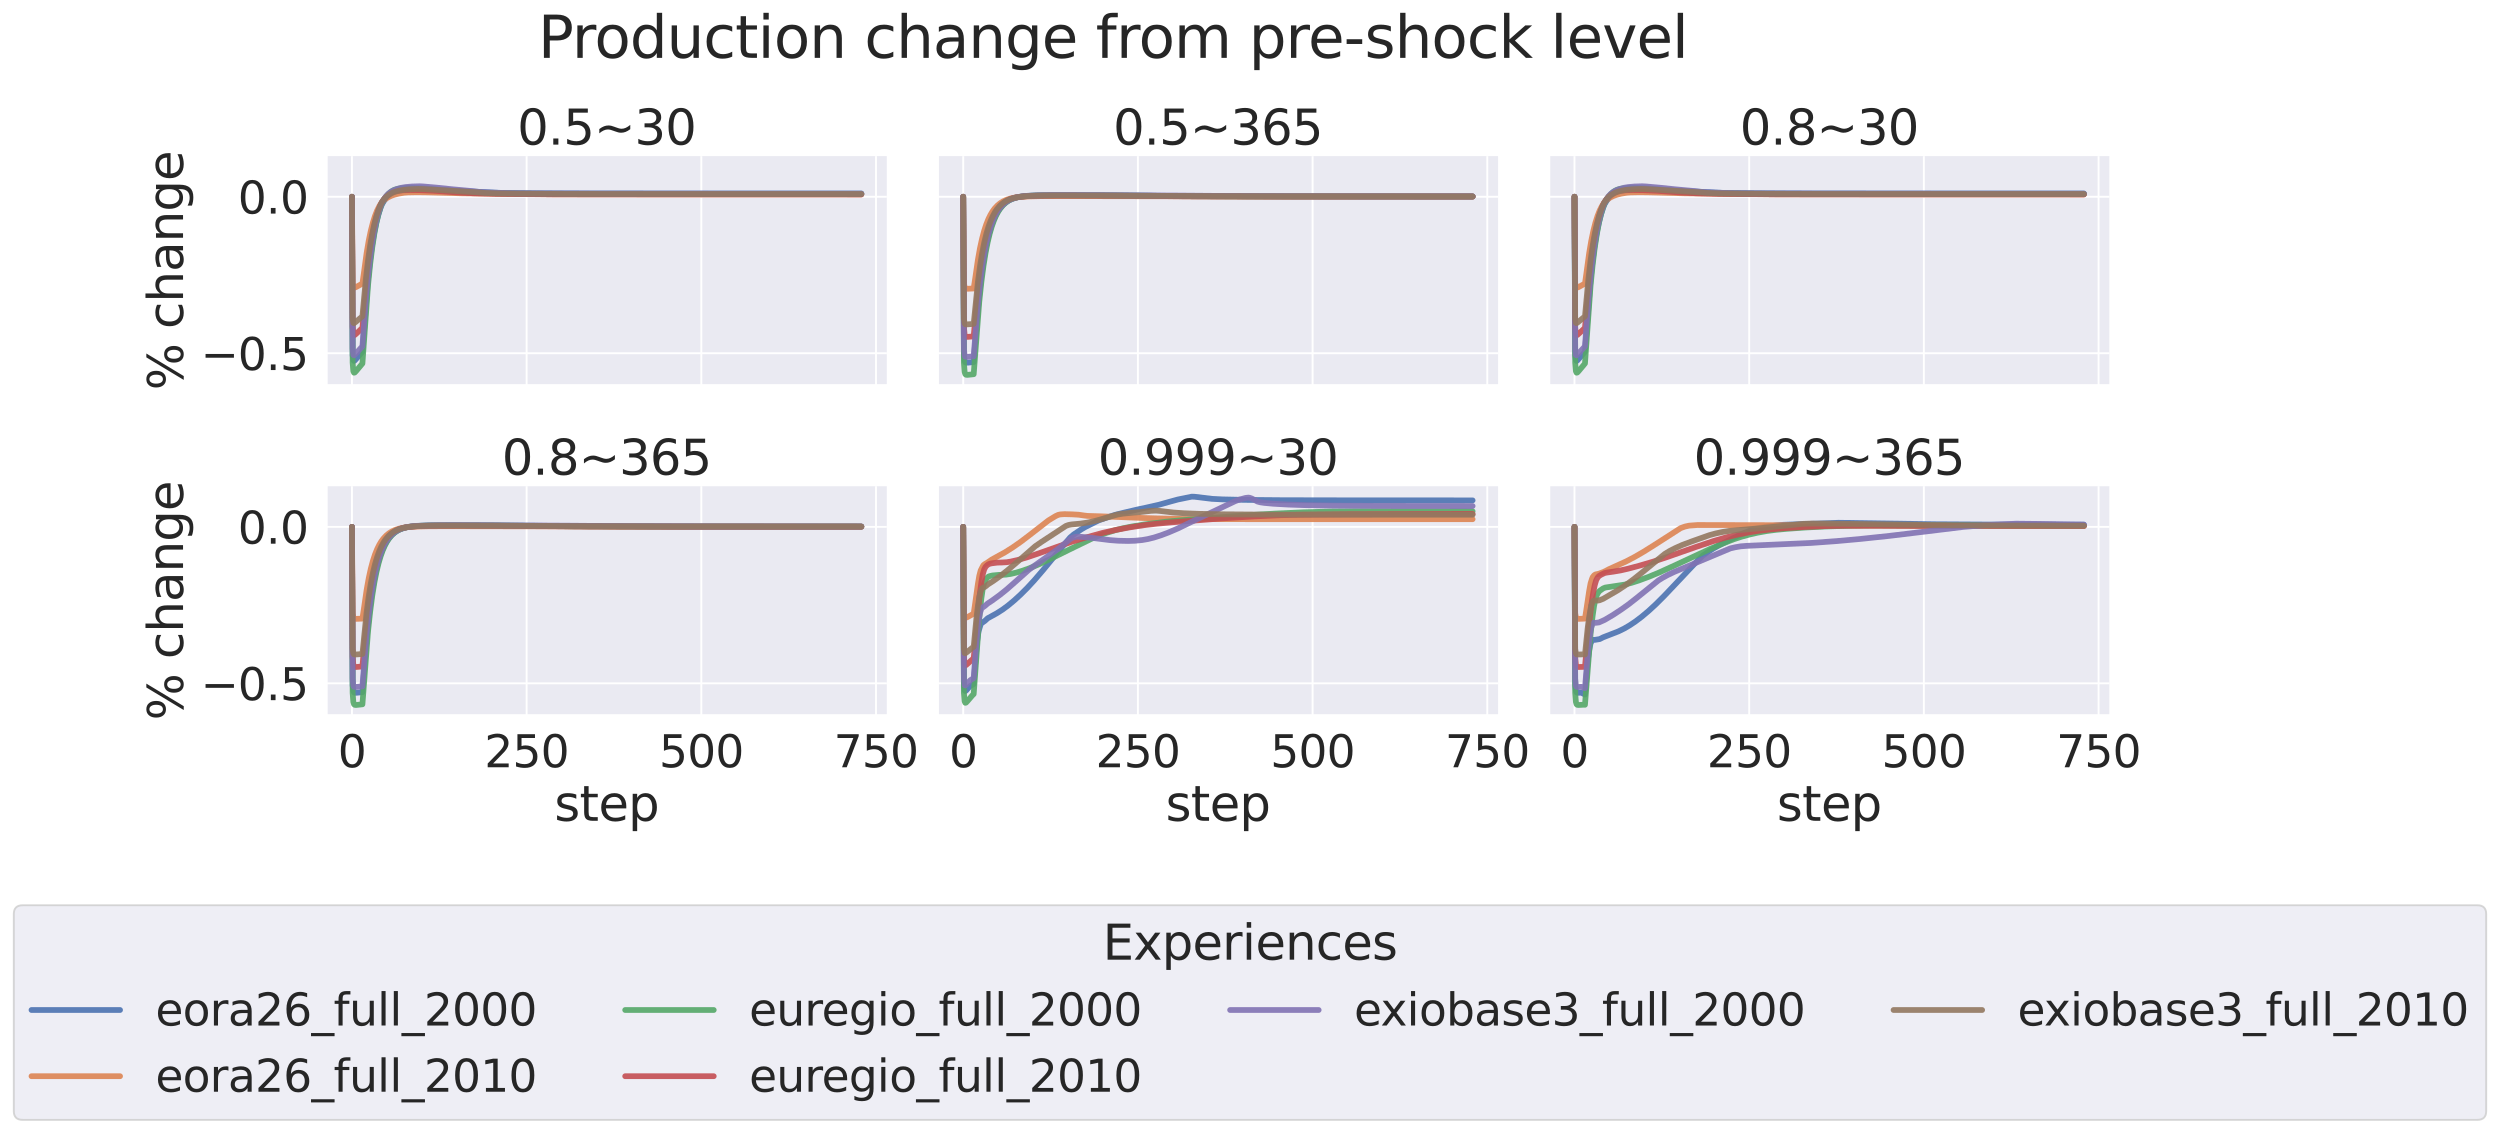 <?xml version="1.0" encoding="utf-8" standalone="no"?>
<!DOCTYPE svg PUBLIC "-//W3C//DTD SVG 1.1//EN"
  "http://www.w3.org/Graphics/SVG/1.1/DTD/svg11.dtd">
<svg xmlns:xlink="http://www.w3.org/1999/xlink" width="1304.438pt" height="591.517pt" viewBox="0 0 1304.438 591.517" xmlns="http://www.w3.org/2000/svg" version="1.1">
 <defs>
  <style type="text/css">*{stroke-linejoin: round; stroke-linecap: butt}</style>
 </defs>
 <g id="figure_1">
  <g id="patch_1">
   <path d="M 0 591.517 
L 1304.438 591.517 
L 1304.438 -0 
L 0 -0 
z
" style="fill: #ffffff"/>
  </g>
  <g id="axes_1">
   <g id="patch_2">
    <path d="M 170.34 201.042 
L 462.709 201.042 
L 462.709 81.456 
L 170.34 81.456 
z
" style="fill: #eaeaf2"/>
   </g>
   <g id="matplotlib.axis_1">
    <g id="xtick_1">
     <g id="line2d_1">
      <path d="M 183.63 201.042 
L 183.63 81.456 
" clip-path="url(#p80afc372be)" style="fill: none; stroke: #ffffff; stroke-linecap: round"/>
     </g>
    </g>
    <g id="xtick_2">
     <g id="line2d_2">
      <path d="M 274.778 201.042 
L 274.778 81.456 
" clip-path="url(#p80afc372be)" style="fill: none; stroke: #ffffff; stroke-linecap: round"/>
     </g>
    </g>
    <g id="xtick_3">
     <g id="line2d_3">
      <path d="M 365.927 201.042 
L 365.927 81.456 
" clip-path="url(#p80afc372be)" style="fill: none; stroke: #ffffff; stroke-linecap: round"/>
     </g>
    </g>
    <g id="xtick_4">
     <g id="line2d_4">
      <path d="M 457.076 201.042 
L 457.076 81.456 
" clip-path="url(#p80afc372be)" style="fill: none; stroke: #ffffff; stroke-linecap: round"/>
     </g>
    </g>
   </g>
   <g id="matplotlib.axis_2">
    <g id="ytick_1">
     <g id="line2d_5">
      <path d="M 170.34 184.308 
L 462.709 184.308 
" clip-path="url(#p80afc372be)" style="fill: none; stroke: #ffffff; stroke-linecap: round"/>
     </g>
     <g id="text_1">
      <!-- −0.5 -->
      <g style="fill: #262626" transform="translate(104.747 193.084) scale(0.231 -0.231)">
       <defs>
        <path id="DejaVuSans-2212" d="M 678 2272 
L 4684 2272 
L 4684 1741 
L 678 1741 
L 678 2272 
z
" transform="scale(0.016)"/>
        <path id="DejaVuSans-30" d="M 2034 4250 
Q 1547 4250 1301 3770 
Q 1056 3291 1056 2328 
Q 1056 1369 1301 889 
Q 1547 409 2034 409 
Q 2525 409 2770 889 
Q 3016 1369 3016 2328 
Q 3016 3291 2770 3770 
Q 2525 4250 2034 4250 
z
M 2034 4750 
Q 2819 4750 3233 4129 
Q 3647 3509 3647 2328 
Q 3647 1150 3233 529 
Q 2819 -91 2034 -91 
Q 1250 -91 836 529 
Q 422 1150 422 2328 
Q 422 3509 836 4129 
Q 1250 4750 2034 4750 
z
" transform="scale(0.016)"/>
        <path id="DejaVuSans-2e" d="M 684 794 
L 1344 794 
L 1344 0 
L 684 0 
L 684 794 
z
" transform="scale(0.016)"/>
        <path id="DejaVuSans-35" d="M 691 4666 
L 3169 4666 
L 3169 4134 
L 1269 4134 
L 1269 2991 
Q 1406 3038 1543 3061 
Q 1681 3084 1819 3084 
Q 2600 3084 3056 2656 
Q 3513 2228 3513 1497 
Q 3513 744 3044 326 
Q 2575 -91 1722 -91 
Q 1428 -91 1123 -41 
Q 819 9 494 109 
L 494 744 
Q 775 591 1075 516 
Q 1375 441 1709 441 
Q 2250 441 2565 725 
Q 2881 1009 2881 1497 
Q 2881 1984 2565 2268 
Q 2250 2553 1709 2553 
Q 1456 2553 1204 2497 
Q 953 2441 691 2322 
L 691 4666 
z
" transform="scale(0.016)"/>
       </defs>
       <use xlink:href="#DejaVuSans-2212"/>
       <use xlink:href="#DejaVuSans-30" x="83.789"/>
       <use xlink:href="#DejaVuSans-2e" x="147.412"/>
       <use xlink:href="#DejaVuSans-35" x="179.199"/>
      </g>
     </g>
    </g>
    <g id="ytick_2">
     <g id="line2d_6">
      <path d="M 170.34 102.665 
L 462.709 102.665 
" clip-path="url(#p80afc372be)" style="fill: none; stroke: #ffffff; stroke-linecap: round"/>
     </g>
     <g id="text_2">
      <!-- 0.0 -->
      <g style="fill: #262626" transform="translate(124.104 111.441) scale(0.231 -0.231)">
       <use xlink:href="#DejaVuSans-30"/>
       <use xlink:href="#DejaVuSans-2e" x="63.623"/>
       <use xlink:href="#DejaVuSans-30" x="95.41"/>
      </g>
     </g>
    </g>
    <g id="text_3">
     <!-- % change -->
     <g style="fill: #262626" transform="translate(95.506 203.597) rotate(-90) scale(0.252 -0.252)">
      <defs>
       <path id="DejaVuSans-25" d="M 4653 2053 
Q 4381 2053 4226 1822 
Q 4072 1591 4072 1178 
Q 4072 772 4226 539 
Q 4381 306 4653 306 
Q 4919 306 5073 539 
Q 5228 772 5228 1178 
Q 5228 1588 5073 1820 
Q 4919 2053 4653 2053 
z
M 4653 2450 
Q 5147 2450 5437 2106 
Q 5728 1763 5728 1178 
Q 5728 594 5436 251 
Q 5144 -91 4653 -91 
Q 4153 -91 3862 251 
Q 3572 594 3572 1178 
Q 3572 1766 3864 2108 
Q 4156 2450 4653 2450 
z
M 1428 4353 
Q 1159 4353 1004 4120 
Q 850 3888 850 3481 
Q 850 3069 1003 2837 
Q 1156 2606 1428 2606 
Q 1700 2606 1854 2837 
Q 2009 3069 2009 3481 
Q 2009 3884 1853 4118 
Q 1697 4353 1428 4353 
z
M 4250 4750 
L 4750 4750 
L 1831 -91 
L 1331 -91 
L 4250 4750 
z
M 1428 4750 
Q 1922 4750 2215 4408 
Q 2509 4066 2509 3481 
Q 2509 2891 2217 2550 
Q 1925 2209 1428 2209 
Q 931 2209 642 2551 
Q 353 2894 353 3481 
Q 353 4063 643 4406 
Q 934 4750 1428 4750 
z
" transform="scale(0.016)"/>
       <path id="DejaVuSans-20" transform="scale(0.016)"/>
       <path id="DejaVuSans-63" d="M 3122 3366 
L 3122 2828 
Q 2878 2963 2633 3030 
Q 2388 3097 2138 3097 
Q 1578 3097 1268 2742 
Q 959 2388 959 1747 
Q 959 1106 1268 751 
Q 1578 397 2138 397 
Q 2388 397 2633 464 
Q 2878 531 3122 666 
L 3122 134 
Q 2881 22 2623 -34 
Q 2366 -91 2075 -91 
Q 1284 -91 818 406 
Q 353 903 353 1747 
Q 353 2603 823 3093 
Q 1294 3584 2113 3584 
Q 2378 3584 2631 3529 
Q 2884 3475 3122 3366 
z
" transform="scale(0.016)"/>
       <path id="DejaVuSans-68" d="M 3513 2113 
L 3513 0 
L 2938 0 
L 2938 2094 
Q 2938 2591 2744 2837 
Q 2550 3084 2163 3084 
Q 1697 3084 1428 2787 
Q 1159 2491 1159 1978 
L 1159 0 
L 581 0 
L 581 4863 
L 1159 4863 
L 1159 2956 
Q 1366 3272 1645 3428 
Q 1925 3584 2291 3584 
Q 2894 3584 3203 3211 
Q 3513 2838 3513 2113 
z
" transform="scale(0.016)"/>
       <path id="DejaVuSans-61" d="M 2194 1759 
Q 1497 1759 1228 1600 
Q 959 1441 959 1056 
Q 959 750 1161 570 
Q 1363 391 1709 391 
Q 2188 391 2477 730 
Q 2766 1069 2766 1631 
L 2766 1759 
L 2194 1759 
z
M 3341 1997 
L 3341 0 
L 2766 0 
L 2766 531 
Q 2569 213 2275 61 
Q 1981 -91 1556 -91 
Q 1019 -91 701 211 
Q 384 513 384 1019 
Q 384 1609 779 1909 
Q 1175 2209 1959 2209 
L 2766 2209 
L 2766 2266 
Q 2766 2663 2505 2880 
Q 2244 3097 1772 3097 
Q 1472 3097 1187 3025 
Q 903 2953 641 2809 
L 641 3341 
Q 956 3463 1253 3523 
Q 1550 3584 1831 3584 
Q 2591 3584 2966 3190 
Q 3341 2797 3341 1997 
z
" transform="scale(0.016)"/>
       <path id="DejaVuSans-6e" d="M 3513 2113 
L 3513 0 
L 2938 0 
L 2938 2094 
Q 2938 2591 2744 2837 
Q 2550 3084 2163 3084 
Q 1697 3084 1428 2787 
Q 1159 2491 1159 1978 
L 1159 0 
L 581 0 
L 581 3500 
L 1159 3500 
L 1159 2956 
Q 1366 3272 1645 3428 
Q 1925 3584 2291 3584 
Q 2894 3584 3203 3211 
Q 3513 2838 3513 2113 
z
" transform="scale(0.016)"/>
       <path id="DejaVuSans-67" d="M 2906 1791 
Q 2906 2416 2648 2759 
Q 2391 3103 1925 3103 
Q 1463 3103 1205 2759 
Q 947 2416 947 1791 
Q 947 1169 1205 825 
Q 1463 481 1925 481 
Q 2391 481 2648 825 
Q 2906 1169 2906 1791 
z
M 3481 434 
Q 3481 -459 3084 -895 
Q 2688 -1331 1869 -1331 
Q 1566 -1331 1297 -1286 
Q 1028 -1241 775 -1147 
L 775 -588 
Q 1028 -725 1275 -790 
Q 1522 -856 1778 -856 
Q 2344 -856 2625 -561 
Q 2906 -266 2906 331 
L 2906 616 
Q 2728 306 2450 153 
Q 2172 0 1784 0 
Q 1141 0 747 490 
Q 353 981 353 1791 
Q 353 2603 747 3093 
Q 1141 3584 1784 3584 
Q 2172 3584 2450 3431 
Q 2728 3278 2906 2969 
L 2906 3500 
L 3481 3500 
L 3481 434 
z
" transform="scale(0.016)"/>
       <path id="DejaVuSans-65" d="M 3597 1894 
L 3597 1613 
L 953 1613 
Q 991 1019 1311 708 
Q 1631 397 2203 397 
Q 2534 397 2845 478 
Q 3156 559 3463 722 
L 3463 178 
Q 3153 47 2828 -22 
Q 2503 -91 2169 -91 
Q 1331 -91 842 396 
Q 353 884 353 1716 
Q 353 2575 817 3079 
Q 1281 3584 2069 3584 
Q 2775 3584 3186 3129 
Q 3597 2675 3597 1894 
z
M 3022 2063 
Q 3016 2534 2758 2815 
Q 2500 3097 2075 3097 
Q 1594 3097 1305 2825 
Q 1016 2553 972 2059 
L 3022 2063 
z
" transform="scale(0.016)"/>
      </defs>
      <use xlink:href="#DejaVuSans-25"/>
      <use xlink:href="#DejaVuSans-20" x="95.02"/>
      <use xlink:href="#DejaVuSans-63" x="126.807"/>
      <use xlink:href="#DejaVuSans-68" x="181.787"/>
      <use xlink:href="#DejaVuSans-61" x="245.166"/>
      <use xlink:href="#DejaVuSans-6e" x="306.445"/>
      <use xlink:href="#DejaVuSans-67" x="369.824"/>
      <use xlink:href="#DejaVuSans-65" x="433.301"/>
     </g>
    </g>
   </g>
   <g id="PolyCollection_1"/>
   <g id="PolyCollection_2"/>
   <g id="PolyCollection_3"/>
   <g id="PolyCollection_4"/>
   <g id="PolyCollection_5"/>
   <g id="PolyCollection_6"/>
   <g id="line2d_7">
    <path d="M 183.63 102.665 
L 183.994 185.322 
L 184.359 187.926 
L 184.723 188.326 
L 185.088 188.122 
L 186.546 186.478 
L 189.099 183.536 
L 192.015 145.942 
L 193.109 135.874 
L 194.203 127.692 
L 195.297 121.139 
L 196.39 115.941 
L 197.484 111.775 
L 198.578 108.389 
L 199.307 106.581 
L 200.401 104.774 
L 201.495 103.356 
L 202.953 101.873 
L 204.412 100.762 
L 205.87 99.935 
L 207.693 99.162 
L 209.516 98.61 
L 210.61 98.456 
L 213.526 98.381 
L 218.631 98.576 
L 261.653 100.671 
L 278.424 100.839 
L 315.249 100.931 
L 449.42 100.946 
L 449.42 100.946 
" clip-path="url(#p80afc372be)" style="fill: none; stroke: #4c72b0; stroke-opacity: 0.9; stroke-width: 3; stroke-linecap: round"/>
   </g>
   <g id="line2d_8">
    <path d="M 183.63 102.665 
L 183.994 147.747 
L 184.359 149.518 
L 184.723 150.005 
L 185.088 150.051 
L 185.817 149.763 
L 189.099 147.959 
L 189.828 142.768 
L 191.286 132.103 
L 192.38 125.663 
L 193.474 120.42 
L 194.567 116.148 
L 195.661 112.668 
L 196.755 109.871 
L 197.849 107.693 
L 198.943 105.958 
L 199.672 105.039 
L 200.766 104.088 
L 202.224 103.112 
L 204.047 102.212 
L 205.87 101.564 
L 208.057 101.016 
L 210.974 100.539 
L 212.797 100.402 
L 217.537 100.3 
L 223.006 100.374 
L 237.59 100.765 
L 241.236 100.865 
L 289.727 101.43 
L 376.865 101.463 
L 449.42 101.463 
L 449.42 101.463 
" clip-path="url(#p80afc372be)" style="fill: none; stroke: #dd8452; stroke-opacity: 0.9; stroke-width: 3; stroke-linecap: round"/>
   </g>
   <g id="line2d_9">
    <path d="M 183.63 102.665 
L 183.994 189.283 
L 184.359 193.667 
L 184.723 194.466 
L 185.088 194.371 
L 185.817 193.603 
L 189.099 189.655 
L 192.015 149.019 
L 193.109 138.136 
L 194.203 129.277 
L 195.297 122.105 
L 196.39 116.311 
L 197.484 111.681 
L 198.578 108.067 
L 199.307 106.191 
L 200.401 104.113 
L 201.495 102.509 
L 202.589 101.254 
L 203.682 100.257 
L 204.776 99.525 
L 205.87 98.996 
L 207.328 98.562 
L 209.151 98.238 
L 211.703 98.036 
L 214.985 98.01 
L 219.725 98.2 
L 225.923 98.667 
L 231.756 99.286 
L 237.225 99.842 
L 244.152 100.332 
L 252.174 100.687 
L 264.205 100.961 
L 283.529 101.125 
L 323.999 101.195 
L 449.42 101.202 
L 449.42 101.202 
" clip-path="url(#p80afc372be)" style="fill: none; stroke: #55a868; stroke-opacity: 0.9; stroke-width: 3; stroke-linecap: round"/>
   </g>
   <g id="line2d_10">
    <path d="M 183.63 102.665 
L 183.994 170.74 
L 184.359 174.264 
L 184.723 174.891 
L 185.088 174.808 
L 186.182 173.841 
L 189.099 171.048 
L 192.015 139.155 
L 193.109 130.588 
L 194.203 123.611 
L 195.297 117.958 
L 196.39 113.405 
L 197.484 109.778 
L 198.578 106.947 
L 199.307 105.483 
L 200.401 103.866 
L 201.495 102.601 
L 202.953 101.348 
L 204.412 100.448 
L 205.87 99.92 
L 207.693 99.533 
L 210.245 99.265 
L 213.891 99.143 
L 218.995 99.208 
L 226.287 99.521 
L 232.121 99.944 
L 238.319 100.415 
L 247.798 100.875 
L 258.736 101.144 
L 276.966 101.325 
L 312.696 101.401 
L 449.42 101.411 
L 449.42 101.411 
" clip-path="url(#p80afc372be)" style="fill: none; stroke: #c44e52; stroke-opacity: 0.9; stroke-width: 3; stroke-linecap: round"/>
   </g>
   <g id="line2d_11">
    <path d="M 183.63 102.665 
L 183.994 182.021 
L 184.359 185.175 
L 184.723 185.388 
L 185.453 184.72 
L 189.099 180.691 
L 190.922 155.734 
L 192.015 143.946 
L 193.109 134.341 
L 194.203 126.515 
L 195.297 120.14 
L 196.39 114.967 
L 197.484 110.796 
L 198.578 107.468 
L 199.307 105.779 
L 200.401 103.847 
L 201.495 102.323 
L 202.589 101.156 
L 204.047 100.042 
L 205.505 99.246 
L 207.328 98.55 
L 209.516 97.966 
L 211.703 97.601 
L 214.985 97.314 
L 218.995 97.192 
L 220.818 97.286 
L 227.746 97.898 
L 235.767 98.733 
L 245.975 99.667 
L 250.715 100.234 
L 256.549 100.537 
L 266.393 100.799 
L 283.893 100.975 
L 318.894 101.068 
L 449.42 101.079 
L 449.42 101.079 
" clip-path="url(#p80afc372be)" style="fill: none; stroke: #8172b3; stroke-opacity: 0.9; stroke-width: 3; stroke-linecap: round"/>
   </g>
   <g id="line2d_12">
    <path d="M 183.63 102.665 
L 183.994 166.341 
L 184.359 168.466 
L 184.723 168.628 
L 185.453 168.117 
L 189.099 165.041 
L 190.922 145.199 
L 192.015 135.83 
L 193.109 128.196 
L 194.203 121.979 
L 195.297 116.928 
L 196.39 112.82 
L 197.484 109.503 
L 198.578 106.849 
L 199.307 105.426 
L 200.401 103.876 
L 201.495 102.703 
L 202.953 101.58 
L 204.412 100.764 
L 205.87 100.155 
L 208.057 99.531 
L 210.61 99.067 
L 213.891 98.761 
L 218.266 98.596 
L 220.818 98.655 
L 233.944 99.416 
L 249.986 100.415 
L 253.267 100.695 
L 259.83 100.912 
L 272.226 101.083 
L 295.925 101.202 
L 362.646 101.241 
L 449.42 101.241 
L 449.42 101.241 
" clip-path="url(#p80afc372be)" style="fill: none; stroke: #937860; stroke-opacity: 0.9; stroke-width: 3; stroke-linecap: round"/>
   </g>
   <g id="patch_3">
    <path d="M 170.34 201.042 
L 170.34 81.456 
" style="fill: none; stroke: #ffffff; stroke-width: 1.25; stroke-linejoin: miter; stroke-linecap: square"/>
   </g>
   <g id="patch_4">
    <path d="M 170.34 201.042 
L 462.709 201.042 
" style="fill: none; stroke: #ffffff; stroke-width: 1.25; stroke-linejoin: miter; stroke-linecap: square"/>
   </g>
   <g id="text_4">
    <!-- 0.5~30 -->
    <g style="fill: #262626" transform="translate(269.895 75.456) scale(0.252 -0.252)">
     <defs>
      <path id="DejaVuSans-7e" d="M 4684 2553 
L 4684 1997 
Q 4356 1750 4076 1644 
Q 3797 1538 3494 1538 
Q 3150 1538 2694 1722 
Q 2659 1734 2644 1741 
Q 2622 1750 2575 1766 
Q 2091 1959 1797 1959 
Q 1522 1959 1253 1839 
Q 984 1719 678 1459 
L 678 2016 
Q 1006 2263 1286 2370 
Q 1566 2478 1869 2478 
Q 2213 2478 2672 2291 
Q 2703 2278 2719 2272 
Q 2744 2263 2788 2247 
Q 3272 2053 3566 2053 
Q 3834 2053 4098 2172 
Q 4363 2291 4684 2553 
z
" transform="scale(0.016)"/>
      <path id="DejaVuSans-33" d="M 2597 2516 
Q 3050 2419 3304 2112 
Q 3559 1806 3559 1356 
Q 3559 666 3084 287 
Q 2609 -91 1734 -91 
Q 1441 -91 1130 -33 
Q 819 25 488 141 
L 488 750 
Q 750 597 1062 519 
Q 1375 441 1716 441 
Q 2309 441 2620 675 
Q 2931 909 2931 1356 
Q 2931 1769 2642 2001 
Q 2353 2234 1838 2234 
L 1294 2234 
L 1294 2753 
L 1863 2753 
Q 2328 2753 2575 2939 
Q 2822 3125 2822 3475 
Q 2822 3834 2567 4026 
Q 2313 4219 1838 4219 
Q 1578 4219 1281 4162 
Q 984 4106 628 3988 
L 628 4550 
Q 988 4650 1302 4700 
Q 1616 4750 1894 4750 
Q 2613 4750 3031 4423 
Q 3450 4097 3450 3541 
Q 3450 3153 3228 2886 
Q 3006 2619 2597 2516 
z
" transform="scale(0.016)"/>
     </defs>
     <use xlink:href="#DejaVuSans-30"/>
     <use xlink:href="#DejaVuSans-2e" x="63.623"/>
     <use xlink:href="#DejaVuSans-35" x="95.41"/>
     <use xlink:href="#DejaVuSans-7e" x="159.033"/>
     <use xlink:href="#DejaVuSans-33" x="242.822"/>
     <use xlink:href="#DejaVuSans-30" x="306.445"/>
    </g>
   </g>
  </g>
  <g id="axes_2">
   <g id="patch_5">
    <path d="M 489.29 201.042 
L 781.659 201.042 
L 781.659 81.456 
L 489.29 81.456 
z
" style="fill: #eaeaf2"/>
   </g>
   <g id="matplotlib.axis_3">
    <g id="xtick_5">
     <g id="line2d_13">
      <path d="M 502.58 201.042 
L 502.58 81.456 
" clip-path="url(#p88d1bcec8e)" style="fill: none; stroke: #ffffff; stroke-linecap: round"/>
     </g>
    </g>
    <g id="xtick_6">
     <g id="line2d_14">
      <path d="M 593.729 201.042 
L 593.729 81.456 
" clip-path="url(#p88d1bcec8e)" style="fill: none; stroke: #ffffff; stroke-linecap: round"/>
     </g>
    </g>
    <g id="xtick_7">
     <g id="line2d_15">
      <path d="M 684.878 201.042 
L 684.878 81.456 
" clip-path="url(#p88d1bcec8e)" style="fill: none; stroke: #ffffff; stroke-linecap: round"/>
     </g>
    </g>
    <g id="xtick_8">
     <g id="line2d_16">
      <path d="M 776.026 201.042 
L 776.026 81.456 
" clip-path="url(#p88d1bcec8e)" style="fill: none; stroke: #ffffff; stroke-linecap: round"/>
     </g>
    </g>
   </g>
   <g id="matplotlib.axis_4">
    <g id="ytick_3">
     <g id="line2d_17">
      <path d="M 489.29 184.308 
L 781.659 184.308 
" clip-path="url(#p88d1bcec8e)" style="fill: none; stroke: #ffffff; stroke-linecap: round"/>
     </g>
    </g>
    <g id="ytick_4">
     <g id="line2d_18">
      <path d="M 489.29 102.665 
L 781.659 102.665 
" clip-path="url(#p88d1bcec8e)" style="fill: none; stroke: #ffffff; stroke-linecap: round"/>
     </g>
    </g>
   </g>
   <g id="PolyCollection_7"/>
   <g id="PolyCollection_8"/>
   <g id="PolyCollection_9"/>
   <g id="PolyCollection_10"/>
   <g id="PolyCollection_11"/>
   <g id="PolyCollection_12"/>
   <g id="line2d_19">
    <path d="M 502.58 102.665 
L 502.944 185.322 
L 503.309 188.26 
L 503.674 189.047 
L 504.038 189.241 
L 505.132 189.22 
L 508.049 188.927 
L 508.778 179.592 
L 509.872 165.475 
L 510.965 153.801 
L 512.059 144.255 
L 513.153 136.452 
L 514.247 130.073 
L 515.341 124.858 
L 516.434 120.594 
L 517.528 117.108 
L 518.622 114.257 
L 519.716 111.93 
L 520.81 110.028 
L 521.903 108.473 
L 523.362 106.83 
L 524.82 105.58 
L 526.279 104.641 
L 527.737 103.942 
L 529.56 103.299 
L 531.383 102.859 
L 533.935 102.469 
L 537.581 102.161 
L 542.321 101.994 
L 553.988 101.946 
L 598.468 102.075 
L 607.219 102.21 
L 626.542 102.368 
L 673.575 102.471 
L 768.37 102.499 
L 768.37 102.499 
" clip-path="url(#p88d1bcec8e)" style="fill: none; stroke: #4c72b0; stroke-opacity: 0.9; stroke-width: 3; stroke-linecap: round"/>
   </g>
   <g id="line2d_20">
    <path d="M 502.58 102.665 
L 502.944 147.747 
L 503.309 149.672 
L 503.674 150.34 
L 504.038 150.575 
L 504.767 150.669 
L 508.049 150.53 
L 508.778 145.733 
L 510.236 135.654 
L 511.33 129.535 
L 512.424 124.528 
L 513.518 120.435 
L 514.611 117.089 
L 515.705 114.354 
L 516.799 112.117 
L 517.893 110.288 
L 518.987 108.793 
L 520.445 107.215 
L 521.903 106.008 
L 523.362 105.086 
L 525.185 104.232 
L 527.008 103.622 
L 529.195 103.147 
L 532.112 102.769 
L 536.123 102.512 
L 542.685 102.344 
L 553.623 102.307 
L 614.875 102.432 
L 638.574 102.514 
L 750.505 102.552 
L 768.37 102.552 
L 768.37 102.552 
" clip-path="url(#p88d1bcec8e)" style="fill: none; stroke: #dd8452; stroke-opacity: 0.9; stroke-width: 3; stroke-linecap: round"/>
   </g>
   <g id="line2d_21">
    <path d="M 502.58 102.665 
L 502.944 189.283 
L 503.309 194.013 
L 503.674 195.215 
L 504.038 195.536 
L 504.767 195.6 
L 508.049 195.253 
L 510.965 157.359 
L 512.059 147.132 
L 513.153 138.774 
L 514.247 131.942 
L 515.341 126.362 
L 516.434 121.799 
L 517.528 118.068 
L 518.622 115.018 
L 519.716 112.524 
L 520.81 110.484 
L 521.903 108.816 
L 523.362 107.056 
L 524.82 105.715 
L 526.279 104.696 
L 527.737 103.924 
L 529.56 103.24 
L 531.383 102.805 
L 534.3 102.384 
L 538.31 102.07 
L 544.144 101.871 
L 553.988 101.796 
L 575.863 101.871 
L 593.364 102.106 
L 616.698 102.368 
L 652.064 102.507 
L 733.004 102.535 
L 768.37 102.535 
L 768.37 102.535 
" clip-path="url(#p88d1bcec8e)" style="fill: none; stroke: #55a868; stroke-opacity: 0.9; stroke-width: 3; stroke-linecap: round"/>
   </g>
   <g id="line2d_22">
    <path d="M 502.58 102.665 
L 502.944 170.74 
L 503.309 174.538 
L 503.674 175.486 
L 504.038 175.734 
L 504.767 175.782 
L 508.049 175.513 
L 509.143 163.331 
L 510.236 152.11 
L 511.33 142.901 
L 512.424 135.372 
L 513.518 129.217 
L 514.611 124.185 
L 515.705 120.07 
L 516.799 116.707 
L 517.893 113.957 
L 518.987 111.708 
L 520.08 109.869 
L 521.174 108.365 
L 522.633 106.778 
L 524.091 105.566 
L 525.549 104.645 
L 527.372 103.801 
L 529.195 103.219 
L 531.018 102.845 
L 534.3 102.469 
L 538.675 102.211 
L 545.602 102.052 
L 559.821 102.003 
L 583.52 102.132 
L 622.896 102.434 
L 667.377 102.545 
L 768.37 102.555 
L 768.37 102.555 
" clip-path="url(#p88d1bcec8e)" style="fill: none; stroke: #c44e52; stroke-opacity: 0.9; stroke-width: 3; stroke-linecap: round"/>
   </g>
   <g id="line2d_23">
    <path d="M 502.58 102.665 
L 502.944 182.021 
L 503.309 185.532 
L 503.674 186.125 
L 504.403 186.221 
L 508.049 185.883 
L 510.236 158.555 
L 511.33 148.157 
L 512.424 139.657 
L 513.518 132.71 
L 514.611 127.031 
L 515.705 122.388 
L 516.799 118.593 
L 517.893 115.49 
L 518.987 112.953 
L 520.08 110.878 
L 521.174 109.18 
L 522.633 107.387 
L 524.091 106.014 
L 525.549 104.962 
L 527.008 104.158 
L 528.831 103.423 
L 531.018 102.824 
L 533.206 102.455 
L 536.487 102.129 
L 541.592 101.92 
L 550.706 101.805 
L 571.488 101.811 
L 614.875 102.047 
L 646.595 102.303 
L 693.263 102.445 
L 768.37 102.492 
L 768.37 102.492 
" clip-path="url(#p88d1bcec8e)" style="fill: none; stroke: #8172b3; stroke-opacity: 0.9; stroke-width: 3; stroke-linecap: round"/>
   </g>
   <g id="line2d_24">
    <path d="M 502.58 102.665 
L 502.944 166.341 
L 503.309 168.739 
L 503.674 169.192 
L 504.403 169.265 
L 508.049 169.006 
L 510.236 147.213 
L 511.33 138.932 
L 512.424 132.163 
L 513.518 126.631 
L 514.611 122.109 
L 515.705 118.412 
L 516.799 115.39 
L 517.893 112.919 
L 518.987 110.898 
L 520.08 109.246 
L 521.539 107.502 
L 522.997 106.167 
L 524.456 105.146 
L 525.914 104.365 
L 527.737 103.641 
L 529.924 103.053 
L 532.477 102.626 
L 535.758 102.317 
L 540.862 102.109 
L 548.883 102.019 
L 574.405 102.072 
L 668.835 102.442 
L 768.37 102.514 
L 768.37 102.514 
" clip-path="url(#p88d1bcec8e)" style="fill: none; stroke: #937860; stroke-opacity: 0.9; stroke-width: 3; stroke-linecap: round"/>
   </g>
   <g id="patch_6">
    <path d="M 489.29 201.042 
L 489.29 81.456 
" style="fill: none; stroke: #ffffff; stroke-width: 1.25; stroke-linejoin: miter; stroke-linecap: square"/>
   </g>
   <g id="patch_7">
    <path d="M 489.29 201.042 
L 781.659 201.042 
" style="fill: none; stroke: #ffffff; stroke-width: 1.25; stroke-linejoin: miter; stroke-linecap: square"/>
   </g>
   <g id="text_5">
    <!-- 0.5~365 -->
    <g style="fill: #262626" transform="translate(580.828 75.456) scale(0.252 -0.252)">
     <defs>
      <path id="DejaVuSans-36" d="M 2113 2584 
Q 1688 2584 1439 2293 
Q 1191 2003 1191 1497 
Q 1191 994 1439 701 
Q 1688 409 2113 409 
Q 2538 409 2786 701 
Q 3034 994 3034 1497 
Q 3034 2003 2786 2293 
Q 2538 2584 2113 2584 
z
M 3366 4563 
L 3366 3988 
Q 3128 4100 2886 4159 
Q 2644 4219 2406 4219 
Q 1781 4219 1451 3797 
Q 1122 3375 1075 2522 
Q 1259 2794 1537 2939 
Q 1816 3084 2150 3084 
Q 2853 3084 3261 2657 
Q 3669 2231 3669 1497 
Q 3669 778 3244 343 
Q 2819 -91 2113 -91 
Q 1303 -91 875 529 
Q 447 1150 447 2328 
Q 447 3434 972 4092 
Q 1497 4750 2381 4750 
Q 2619 4750 2861 4703 
Q 3103 4656 3366 4563 
z
" transform="scale(0.016)"/>
     </defs>
     <use xlink:href="#DejaVuSans-30"/>
     <use xlink:href="#DejaVuSans-2e" x="63.623"/>
     <use xlink:href="#DejaVuSans-35" x="95.41"/>
     <use xlink:href="#DejaVuSans-7e" x="159.033"/>
     <use xlink:href="#DejaVuSans-33" x="242.822"/>
     <use xlink:href="#DejaVuSans-36" x="306.445"/>
     <use xlink:href="#DejaVuSans-35" x="370.068"/>
    </g>
   </g>
  </g>
  <g id="axes_3">
   <g id="patch_8">
    <path d="M 808.241 201.042 
L 1100.61 201.042 
L 1100.61 81.456 
L 808.241 81.456 
z
" style="fill: #eaeaf2"/>
   </g>
   <g id="matplotlib.axis_5">
    <g id="xtick_9">
     <g id="line2d_25">
      <path d="M 821.53 201.042 
L 821.53 81.456 
" clip-path="url(#p79fc49cf04)" style="fill: none; stroke: #ffffff; stroke-linecap: round"/>
     </g>
    </g>
    <g id="xtick_10">
     <g id="line2d_26">
      <path d="M 912.679 201.042 
L 912.679 81.456 
" clip-path="url(#p79fc49cf04)" style="fill: none; stroke: #ffffff; stroke-linecap: round"/>
     </g>
    </g>
    <g id="xtick_11">
     <g id="line2d_27">
      <path d="M 1003.828 201.042 
L 1003.828 81.456 
" clip-path="url(#p79fc49cf04)" style="fill: none; stroke: #ffffff; stroke-linecap: round"/>
     </g>
    </g>
    <g id="xtick_12">
     <g id="line2d_28">
      <path d="M 1094.977 201.042 
L 1094.977 81.456 
" clip-path="url(#p79fc49cf04)" style="fill: none; stroke: #ffffff; stroke-linecap: round"/>
     </g>
    </g>
   </g>
   <g id="matplotlib.axis_6">
    <g id="ytick_5">
     <g id="line2d_29">
      <path d="M 808.241 184.308 
L 1100.61 184.308 
" clip-path="url(#p79fc49cf04)" style="fill: none; stroke: #ffffff; stroke-linecap: round"/>
     </g>
    </g>
    <g id="ytick_6">
     <g id="line2d_30">
      <path d="M 808.241 102.665 
L 1100.61 102.665 
" clip-path="url(#p79fc49cf04)" style="fill: none; stroke: #ffffff; stroke-linecap: round"/>
     </g>
    </g>
   </g>
   <g id="PolyCollection_13"/>
   <g id="PolyCollection_14"/>
   <g id="PolyCollection_15"/>
   <g id="PolyCollection_16"/>
   <g id="PolyCollection_17"/>
   <g id="PolyCollection_18"/>
   <g id="line2d_31">
    <path d="M 821.53 102.665 
L 821.895 185.322 
L 822.259 187.926 
L 822.624 188.326 
L 822.988 188.122 
L 824.447 186.478 
L 826.999 183.536 
L 829.916 145.942 
L 831.009 135.874 
L 832.103 127.692 
L 833.197 121.139 
L 834.291 115.941 
L 835.385 111.775 
L 836.478 108.389 
L 837.208 106.581 
L 838.301 104.774 
L 839.395 103.356 
L 840.854 101.873 
L 842.312 100.762 
L 843.77 99.935 
L 845.593 99.162 
L 847.416 98.61 
L 848.51 98.456 
L 851.427 98.381 
L 856.531 98.576 
L 899.553 100.671 
L 916.325 100.839 
L 953.149 100.931 
L 1087.32 100.946 
L 1087.32 100.946 
" clip-path="url(#p79fc49cf04)" style="fill: none; stroke: #4c72b0; stroke-opacity: 0.9; stroke-width: 3; stroke-linecap: round"/>
   </g>
   <g id="line2d_32">
    <path d="M 821.53 102.665 
L 821.895 147.747 
L 822.259 149.518 
L 822.624 150.005 
L 822.988 150.051 
L 823.718 149.763 
L 826.999 147.959 
L 827.728 142.768 
L 829.187 132.103 
L 830.28 125.663 
L 831.374 120.42 
L 832.468 116.148 
L 833.562 112.668 
L 834.655 109.871 
L 835.749 107.693 
L 836.843 105.958 
L 837.572 105.039 
L 838.666 104.088 
L 840.124 103.112 
L 841.947 102.212 
L 843.77 101.564 
L 845.958 101.016 
L 848.875 100.539 
L 850.698 100.402 
L 855.437 100.3 
L 860.906 100.374 
L 875.49 100.765 
L 879.136 100.865 
L 927.627 101.43 
L 1014.766 101.463 
L 1087.32 101.463 
L 1087.32 101.463 
" clip-path="url(#p79fc49cf04)" style="fill: none; stroke: #dd8452; stroke-opacity: 0.9; stroke-width: 3; stroke-linecap: round"/>
   </g>
   <g id="line2d_33">
    <path d="M 821.53 102.665 
L 821.895 189.283 
L 822.259 193.667 
L 822.624 194.466 
L 822.988 194.371 
L 823.718 193.603 
L 826.999 189.655 
L 829.916 149.019 
L 831.009 138.136 
L 832.103 129.277 
L 833.197 122.105 
L 834.291 116.311 
L 835.385 111.681 
L 836.478 108.067 
L 837.208 106.191 
L 838.301 104.113 
L 839.395 102.509 
L 840.489 101.254 
L 841.583 100.257 
L 842.677 99.525 
L 843.77 98.996 
L 845.229 98.562 
L 847.052 98.238 
L 849.604 98.036 
L 852.885 98.01 
L 857.625 98.2 
L 863.823 98.667 
L 869.657 99.286 
L 875.126 99.842 
L 882.053 100.332 
L 890.074 100.687 
L 902.106 100.961 
L 921.429 101.125 
L 961.899 101.195 
L 1087.32 101.202 
L 1087.32 101.202 
" clip-path="url(#p79fc49cf04)" style="fill: none; stroke: #55a868; stroke-opacity: 0.9; stroke-width: 3; stroke-linecap: round"/>
   </g>
   <g id="line2d_34">
    <path d="M 821.53 102.665 
L 821.895 170.74 
L 822.259 174.264 
L 822.624 174.891 
L 822.988 174.808 
L 824.082 173.841 
L 826.999 171.048 
L 829.916 139.155 
L 831.009 130.588 
L 832.103 123.611 
L 833.197 117.958 
L 834.291 113.405 
L 835.385 109.778 
L 836.478 106.947 
L 837.208 105.483 
L 838.301 103.866 
L 839.395 102.601 
L 840.854 101.348 
L 842.312 100.448 
L 843.77 99.92 
L 845.593 99.533 
L 848.145 99.265 
L 851.791 99.143 
L 856.896 99.208 
L 864.188 99.521 
L 870.021 99.944 
L 876.219 100.415 
L 885.699 100.875 
L 896.637 101.144 
L 914.866 101.325 
L 950.597 101.401 
L 1087.32 101.411 
L 1087.32 101.411 
" clip-path="url(#p79fc49cf04)" style="fill: none; stroke: #c44e52; stroke-opacity: 0.9; stroke-width: 3; stroke-linecap: round"/>
   </g>
   <g id="line2d_35">
    <path d="M 821.53 102.665 
L 821.895 182.021 
L 822.259 185.175 
L 822.624 185.388 
L 823.353 184.72 
L 826.999 180.691 
L 828.822 155.734 
L 829.916 143.946 
L 831.009 134.341 
L 832.103 126.515 
L 833.197 120.14 
L 834.291 114.967 
L 835.385 110.796 
L 836.478 107.468 
L 837.208 105.779 
L 838.301 103.847 
L 839.395 102.323 
L 840.489 101.156 
L 841.947 100.042 
L 843.406 99.246 
L 845.229 98.55 
L 847.416 97.966 
L 849.604 97.601 
L 852.885 97.314 
L 856.896 97.192 
L 858.719 97.286 
L 865.646 97.898 
L 873.667 98.733 
L 883.876 99.667 
L 888.616 100.234 
L 894.449 100.537 
L 904.293 100.799 
L 921.794 100.975 
L 956.795 101.068 
L 1087.32 101.079 
L 1087.32 101.079 
" clip-path="url(#p79fc49cf04)" style="fill: none; stroke: #8172b3; stroke-opacity: 0.9; stroke-width: 3; stroke-linecap: round"/>
   </g>
   <g id="line2d_36">
    <path d="M 821.53 102.665 
L 821.895 166.341 
L 822.259 168.466 
L 822.624 168.628 
L 823.353 168.117 
L 826.999 165.041 
L 828.822 145.199 
L 829.916 135.83 
L 831.009 128.196 
L 832.103 121.979 
L 833.197 116.928 
L 834.291 112.82 
L 835.385 109.503 
L 836.478 106.849 
L 837.208 105.426 
L 838.301 103.876 
L 839.395 102.703 
L 840.854 101.58 
L 842.312 100.764 
L 843.77 100.155 
L 845.958 99.531 
L 848.51 99.067 
L 851.791 98.761 
L 856.167 98.596 
L 858.719 98.655 
L 871.844 99.416 
L 887.886 100.415 
L 891.168 100.695 
L 897.73 100.912 
L 910.127 101.083 
L 933.825 101.202 
L 1000.546 101.241 
L 1087.32 101.241 
L 1087.32 101.241 
" clip-path="url(#p79fc49cf04)" style="fill: none; stroke: #937860; stroke-opacity: 0.9; stroke-width: 3; stroke-linecap: round"/>
   </g>
   <g id="patch_9">
    <path d="M 808.241 201.042 
L 808.241 81.456 
" style="fill: none; stroke: #ffffff; stroke-width: 1.25; stroke-linejoin: miter; stroke-linecap: square"/>
   </g>
   <g id="patch_10">
    <path d="M 808.241 201.042 
L 1100.61 201.042 
" style="fill: none; stroke: #ffffff; stroke-width: 1.25; stroke-linejoin: miter; stroke-linecap: square"/>
   </g>
   <g id="text_6">
    <!-- 0.8~30 -->
    <g style="fill: #262626" transform="translate(907.795 75.456) scale(0.252 -0.252)">
     <defs>
      <path id="DejaVuSans-38" d="M 2034 2216 
Q 1584 2216 1326 1975 
Q 1069 1734 1069 1313 
Q 1069 891 1326 650 
Q 1584 409 2034 409 
Q 2484 409 2743 651 
Q 3003 894 3003 1313 
Q 3003 1734 2745 1975 
Q 2488 2216 2034 2216 
z
M 1403 2484 
Q 997 2584 770 2862 
Q 544 3141 544 3541 
Q 544 4100 942 4425 
Q 1341 4750 2034 4750 
Q 2731 4750 3128 4425 
Q 3525 4100 3525 3541 
Q 3525 3141 3298 2862 
Q 3072 2584 2669 2484 
Q 3125 2378 3379 2068 
Q 3634 1759 3634 1313 
Q 3634 634 3220 271 
Q 2806 -91 2034 -91 
Q 1263 -91 848 271 
Q 434 634 434 1313 
Q 434 1759 690 2068 
Q 947 2378 1403 2484 
z
M 1172 3481 
Q 1172 3119 1398 2916 
Q 1625 2713 2034 2713 
Q 2441 2713 2670 2916 
Q 2900 3119 2900 3481 
Q 2900 3844 2670 4047 
Q 2441 4250 2034 4250 
Q 1625 4250 1398 4047 
Q 1172 3844 1172 3481 
z
" transform="scale(0.016)"/>
     </defs>
     <use xlink:href="#DejaVuSans-30"/>
     <use xlink:href="#DejaVuSans-2e" x="63.623"/>
     <use xlink:href="#DejaVuSans-38" x="95.41"/>
     <use xlink:href="#DejaVuSans-7e" x="159.033"/>
     <use xlink:href="#DejaVuSans-33" x="242.822"/>
     <use xlink:href="#DejaVuSans-30" x="306.445"/>
    </g>
   </g>
  </g>
  <g id="axes_4">
   <g id="patch_11">
    <path d="M 170.34 373.284 
L 462.709 373.284 
L 462.709 253.698 
L 170.34 253.698 
z
" style="fill: #eaeaf2"/>
   </g>
   <g id="matplotlib.axis_7">
    <g id="xtick_13">
     <g id="line2d_37">
      <path d="M 183.63 373.284 
L 183.63 253.698 
" clip-path="url(#p58d05594ed)" style="fill: none; stroke: #ffffff; stroke-linecap: round"/>
     </g>
     <g id="text_7">
      <!-- 0 -->
      <g style="fill: #262626" transform="translate(176.281 400.336) scale(0.231 -0.231)">
       <use xlink:href="#DejaVuSans-30"/>
      </g>
     </g>
    </g>
    <g id="xtick_14">
     <g id="line2d_38">
      <path d="M 274.778 373.284 
L 274.778 253.698 
" clip-path="url(#p58d05594ed)" style="fill: none; stroke: #ffffff; stroke-linecap: round"/>
     </g>
     <g id="text_8">
      <!-- 250 -->
      <g style="fill: #262626" transform="translate(252.732 400.336) scale(0.231 -0.231)">
       <defs>
        <path id="DejaVuSans-32" d="M 1228 531 
L 3431 531 
L 3431 0 
L 469 0 
L 469 531 
Q 828 903 1448 1529 
Q 2069 2156 2228 2338 
Q 2531 2678 2651 2914 
Q 2772 3150 2772 3378 
Q 2772 3750 2511 3984 
Q 2250 4219 1831 4219 
Q 1534 4219 1204 4116 
Q 875 4013 500 3803 
L 500 4441 
Q 881 4594 1212 4672 
Q 1544 4750 1819 4750 
Q 2544 4750 2975 4387 
Q 3406 4025 3406 3419 
Q 3406 3131 3298 2873 
Q 3191 2616 2906 2266 
Q 2828 2175 2409 1742 
Q 1991 1309 1228 531 
z
" transform="scale(0.016)"/>
       </defs>
       <use xlink:href="#DejaVuSans-32"/>
       <use xlink:href="#DejaVuSans-35" x="63.623"/>
       <use xlink:href="#DejaVuSans-30" x="127.246"/>
      </g>
     </g>
    </g>
    <g id="xtick_15">
     <g id="line2d_39">
      <path d="M 365.927 373.284 
L 365.927 253.698 
" clip-path="url(#p58d05594ed)" style="fill: none; stroke: #ffffff; stroke-linecap: round"/>
     </g>
     <g id="text_9">
      <!-- 500 -->
      <g style="fill: #262626" transform="translate(343.881 400.336) scale(0.231 -0.231)">
       <use xlink:href="#DejaVuSans-35"/>
       <use xlink:href="#DejaVuSans-30" x="63.623"/>
       <use xlink:href="#DejaVuSans-30" x="127.246"/>
      </g>
     </g>
    </g>
    <g id="xtick_16">
     <g id="line2d_40">
      <path d="M 457.076 373.284 
L 457.076 253.698 
" clip-path="url(#p58d05594ed)" style="fill: none; stroke: #ffffff; stroke-linecap: round"/>
     </g>
     <g id="text_10">
      <!-- 750 -->
      <g style="fill: #262626" transform="translate(435.03 400.336) scale(0.231 -0.231)">
       <defs>
        <path id="DejaVuSans-37" d="M 525 4666 
L 3525 4666 
L 3525 4397 
L 1831 0 
L 1172 0 
L 2766 4134 
L 525 4134 
L 525 4666 
z
" transform="scale(0.016)"/>
       </defs>
       <use xlink:href="#DejaVuSans-37"/>
       <use xlink:href="#DejaVuSans-35" x="63.623"/>
       <use xlink:href="#DejaVuSans-30" x="127.246"/>
      </g>
     </g>
    </g>
    <g id="text_11">
     <!-- step -->
     <g style="fill: #262626" transform="translate(289.269 428.289) scale(0.252 -0.252)">
      <defs>
       <path id="DejaVuSans-73" d="M 2834 3397 
L 2834 2853 
Q 2591 2978 2328 3040 
Q 2066 3103 1784 3103 
Q 1356 3103 1142 2972 
Q 928 2841 928 2578 
Q 928 2378 1081 2264 
Q 1234 2150 1697 2047 
L 1894 2003 
Q 2506 1872 2764 1633 
Q 3022 1394 3022 966 
Q 3022 478 2636 193 
Q 2250 -91 1575 -91 
Q 1294 -91 989 -36 
Q 684 19 347 128 
L 347 722 
Q 666 556 975 473 
Q 1284 391 1588 391 
Q 1994 391 2212 530 
Q 2431 669 2431 922 
Q 2431 1156 2273 1281 
Q 2116 1406 1581 1522 
L 1381 1569 
Q 847 1681 609 1914 
Q 372 2147 372 2553 
Q 372 3047 722 3315 
Q 1072 3584 1716 3584 
Q 2034 3584 2315 3537 
Q 2597 3491 2834 3397 
z
" transform="scale(0.016)"/>
       <path id="DejaVuSans-74" d="M 1172 4494 
L 1172 3500 
L 2356 3500 
L 2356 3053 
L 1172 3053 
L 1172 1153 
Q 1172 725 1289 603 
Q 1406 481 1766 481 
L 2356 481 
L 2356 0 
L 1766 0 
Q 1100 0 847 248 
Q 594 497 594 1153 
L 594 3053 
L 172 3053 
L 172 3500 
L 594 3500 
L 594 4494 
L 1172 4494 
z
" transform="scale(0.016)"/>
       <path id="DejaVuSans-70" d="M 1159 525 
L 1159 -1331 
L 581 -1331 
L 581 3500 
L 1159 3500 
L 1159 2969 
Q 1341 3281 1617 3432 
Q 1894 3584 2278 3584 
Q 2916 3584 3314 3078 
Q 3713 2572 3713 1747 
Q 3713 922 3314 415 
Q 2916 -91 2278 -91 
Q 1894 -91 1617 61 
Q 1341 213 1159 525 
z
M 3116 1747 
Q 3116 2381 2855 2742 
Q 2594 3103 2138 3103 
Q 1681 3103 1420 2742 
Q 1159 2381 1159 1747 
Q 1159 1113 1420 752 
Q 1681 391 2138 391 
Q 2594 391 2855 752 
Q 3116 1113 3116 1747 
z
" transform="scale(0.016)"/>
      </defs>
      <use xlink:href="#DejaVuSans-73"/>
      <use xlink:href="#DejaVuSans-74" x="52.1"/>
      <use xlink:href="#DejaVuSans-65" x="91.309"/>
      <use xlink:href="#DejaVuSans-70" x="152.832"/>
     </g>
    </g>
   </g>
   <g id="matplotlib.axis_8">
    <g id="ytick_7">
     <g id="line2d_41">
      <path d="M 170.34 356.55 
L 462.709 356.55 
" clip-path="url(#p58d05594ed)" style="fill: none; stroke: #ffffff; stroke-linecap: round"/>
     </g>
     <g id="text_12">
      <!-- −0.5 -->
      <g style="fill: #262626" transform="translate(104.747 365.326) scale(0.231 -0.231)">
       <use xlink:href="#DejaVuSans-2212"/>
       <use xlink:href="#DejaVuSans-30" x="83.789"/>
       <use xlink:href="#DejaVuSans-2e" x="147.412"/>
       <use xlink:href="#DejaVuSans-35" x="179.199"/>
      </g>
     </g>
    </g>
    <g id="ytick_8">
     <g id="line2d_42">
      <path d="M 170.34 274.907 
L 462.709 274.907 
" clip-path="url(#p58d05594ed)" style="fill: none; stroke: #ffffff; stroke-linecap: round"/>
     </g>
     <g id="text_13">
      <!-- 0.0 -->
      <g style="fill: #262626" transform="translate(124.104 283.683) scale(0.231 -0.231)">
       <use xlink:href="#DejaVuSans-30"/>
       <use xlink:href="#DejaVuSans-2e" x="63.623"/>
       <use xlink:href="#DejaVuSans-30" x="95.41"/>
      </g>
     </g>
    </g>
    <g id="text_14">
     <!-- % change -->
     <g style="fill: #262626" transform="translate(95.506 375.839) rotate(-90) scale(0.252 -0.252)">
      <use xlink:href="#DejaVuSans-25"/>
      <use xlink:href="#DejaVuSans-20" x="95.02"/>
      <use xlink:href="#DejaVuSans-63" x="126.807"/>
      <use xlink:href="#DejaVuSans-68" x="181.787"/>
      <use xlink:href="#DejaVuSans-61" x="245.166"/>
      <use xlink:href="#DejaVuSans-6e" x="306.445"/>
      <use xlink:href="#DejaVuSans-67" x="369.824"/>
      <use xlink:href="#DejaVuSans-65" x="433.301"/>
     </g>
    </g>
   </g>
   <g id="PolyCollection_19"/>
   <g id="PolyCollection_20"/>
   <g id="PolyCollection_21"/>
   <g id="PolyCollection_22"/>
   <g id="PolyCollection_23"/>
   <g id="PolyCollection_24"/>
   <g id="line2d_43">
    <path d="M 183.63 274.907 
L 183.994 357.564 
L 184.359 360.502 
L 184.723 361.289 
L 185.088 361.483 
L 186.182 361.462 
L 189.099 361.169 
L 189.828 351.834 
L 190.922 337.717 
L 192.015 326.043 
L 193.109 316.497 
L 194.203 308.694 
L 195.297 302.315 
L 196.39 297.1 
L 197.484 292.836 
L 198.578 289.35 
L 199.672 286.499 
L 200.766 284.172 
L 201.859 282.27 
L 202.953 280.715 
L 204.412 279.072 
L 205.87 277.822 
L 207.328 276.883 
L 208.787 276.184 
L 210.61 275.541 
L 212.433 275.101 
L 214.985 274.711 
L 218.631 274.403 
L 223.37 274.236 
L 235.038 274.188 
L 279.518 274.317 
L 288.268 274.452 
L 307.592 274.61 
L 354.625 274.713 
L 449.42 274.741 
L 449.42 274.741 
" clip-path="url(#p58d05594ed)" style="fill: none; stroke: #4c72b0; stroke-opacity: 0.9; stroke-width: 3; stroke-linecap: round"/>
   </g>
   <g id="line2d_44">
    <path d="M 183.63 274.907 
L 183.994 319.989 
L 184.359 321.914 
L 184.723 322.582 
L 185.088 322.817 
L 185.817 322.911 
L 189.099 322.772 
L 189.828 317.975 
L 191.286 307.896 
L 192.38 301.777 
L 193.474 296.77 
L 194.567 292.677 
L 195.661 289.331 
L 196.755 286.596 
L 197.849 284.359 
L 198.943 282.53 
L 200.036 281.035 
L 201.495 279.457 
L 202.953 278.25 
L 204.412 277.328 
L 206.235 276.474 
L 208.057 275.864 
L 210.245 275.389 
L 213.162 275.011 
L 217.172 274.754 
L 223.735 274.586 
L 234.673 274.549 
L 295.925 274.674 
L 319.624 274.756 
L 431.554 274.794 
L 449.42 274.794 
L 449.42 274.794 
" clip-path="url(#p58d05594ed)" style="fill: none; stroke: #dd8452; stroke-opacity: 0.9; stroke-width: 3; stroke-linecap: round"/>
   </g>
   <g id="line2d_45">
    <path d="M 183.63 274.907 
L 183.994 361.525 
L 184.359 366.255 
L 184.723 367.457 
L 185.088 367.778 
L 185.817 367.842 
L 189.099 367.495 
L 192.015 329.601 
L 193.109 319.374 
L 194.203 311.016 
L 195.297 304.184 
L 196.39 298.604 
L 197.484 294.041 
L 198.578 290.31 
L 199.672 287.26 
L 200.766 284.766 
L 201.859 282.726 
L 202.953 281.058 
L 204.412 279.298 
L 205.87 277.957 
L 207.328 276.938 
L 208.787 276.166 
L 210.61 275.482 
L 212.433 275.047 
L 215.349 274.626 
L 219.36 274.312 
L 225.193 274.113 
L 235.038 274.038 
L 256.913 274.113 
L 274.414 274.348 
L 297.748 274.61 
L 333.114 274.749 
L 414.054 274.777 
L 449.42 274.777 
L 449.42 274.777 
" clip-path="url(#p58d05594ed)" style="fill: none; stroke: #55a868; stroke-opacity: 0.9; stroke-width: 3; stroke-linecap: round"/>
   </g>
   <g id="line2d_46">
    <path d="M 183.63 274.907 
L 183.994 342.982 
L 184.359 346.78 
L 184.723 347.728 
L 185.088 347.976 
L 185.817 348.024 
L 189.099 347.755 
L 190.192 335.573 
L 191.286 324.352 
L 192.38 315.143 
L 193.474 307.614 
L 194.567 301.459 
L 195.661 296.427 
L 196.755 292.312 
L 197.849 288.949 
L 198.943 286.199 
L 200.036 283.95 
L 201.13 282.111 
L 202.224 280.607 
L 203.682 279.02 
L 205.141 277.808 
L 206.599 276.887 
L 208.422 276.043 
L 210.245 275.461 
L 212.068 275.087 
L 215.349 274.711 
L 219.725 274.453 
L 226.652 274.294 
L 240.871 274.245 
L 264.57 274.374 
L 303.946 274.676 
L 348.427 274.787 
L 449.42 274.797 
L 449.42 274.797 
" clip-path="url(#p58d05594ed)" style="fill: none; stroke: #c44e52; stroke-opacity: 0.9; stroke-width: 3; stroke-linecap: round"/>
   </g>
   <g id="line2d_47">
    <path d="M 183.63 274.907 
L 183.994 354.263 
L 184.359 357.774 
L 184.723 358.367 
L 185.453 358.463 
L 189.099 358.125 
L 191.286 330.797 
L 192.38 320.399 
L 193.474 311.899 
L 194.567 304.952 
L 195.661 299.273 
L 196.755 294.63 
L 197.849 290.835 
L 198.943 287.732 
L 200.036 285.195 
L 201.13 283.12 
L 202.224 281.422 
L 203.682 279.629 
L 205.141 278.256 
L 206.599 277.204 
L 208.057 276.4 
L 209.88 275.665 
L 212.068 275.066 
L 214.256 274.697 
L 217.537 274.371 
L 222.641 274.162 
L 231.756 274.047 
L 252.538 274.053 
L 295.925 274.289 
L 327.645 274.545 
L 374.313 274.687 
L 449.42 274.734 
L 449.42 274.734 
" clip-path="url(#p58d05594ed)" style="fill: none; stroke: #8172b3; stroke-opacity: 0.9; stroke-width: 3; stroke-linecap: round"/>
   </g>
   <g id="line2d_48">
    <path d="M 183.63 274.907 
L 183.994 338.583 
L 184.359 340.981 
L 184.723 341.434 
L 185.453 341.507 
L 189.099 341.248 
L 191.286 319.455 
L 192.38 311.174 
L 193.474 304.405 
L 194.567 298.873 
L 195.661 294.351 
L 196.755 290.654 
L 197.849 287.632 
L 198.943 285.161 
L 200.036 283.14 
L 201.13 281.488 
L 202.589 279.744 
L 204.047 278.409 
L 205.505 277.388 
L 206.964 276.607 
L 208.787 275.883 
L 210.974 275.295 
L 213.526 274.868 
L 216.808 274.559 
L 221.912 274.351 
L 229.933 274.261 
L 255.455 274.314 
L 349.885 274.684 
L 449.42 274.756 
L 449.42 274.756 
" clip-path="url(#p58d05594ed)" style="fill: none; stroke: #937860; stroke-opacity: 0.9; stroke-width: 3; stroke-linecap: round"/>
   </g>
   <g id="patch_12">
    <path d="M 170.34 373.284 
L 170.34 253.698 
" style="fill: none; stroke: #ffffff; stroke-width: 1.25; stroke-linejoin: miter; stroke-linecap: square"/>
   </g>
   <g id="patch_13">
    <path d="M 170.34 373.284 
L 462.709 373.284 
" style="fill: none; stroke: #ffffff; stroke-width: 1.25; stroke-linejoin: miter; stroke-linecap: square"/>
   </g>
   <g id="text_15">
    <!-- 0.8~365 -->
    <g style="fill: #262626" transform="translate(261.878 247.698) scale(0.252 -0.252)">
     <use xlink:href="#DejaVuSans-30"/>
     <use xlink:href="#DejaVuSans-2e" x="63.623"/>
     <use xlink:href="#DejaVuSans-38" x="95.41"/>
     <use xlink:href="#DejaVuSans-7e" x="159.033"/>
     <use xlink:href="#DejaVuSans-33" x="242.822"/>
     <use xlink:href="#DejaVuSans-36" x="306.445"/>
     <use xlink:href="#DejaVuSans-35" x="370.068"/>
    </g>
   </g>
  </g>
  <g id="axes_5">
   <g id="patch_14">
    <path d="M 489.29 373.284 
L 781.659 373.284 
L 781.659 253.698 
L 489.29 253.698 
z
" style="fill: #eaeaf2"/>
   </g>
   <g id="matplotlib.axis_9">
    <g id="xtick_17">
     <g id="line2d_49">
      <path d="M 502.58 373.284 
L 502.58 253.698 
" clip-path="url(#p8d0a548cb4)" style="fill: none; stroke: #ffffff; stroke-linecap: round"/>
     </g>
     <g id="text_16">
      <!-- 0 -->
      <g style="fill: #262626" transform="translate(495.231 400.336) scale(0.231 -0.231)">
       <use xlink:href="#DejaVuSans-30"/>
      </g>
     </g>
    </g>
    <g id="xtick_18">
     <g id="line2d_50">
      <path d="M 593.729 373.284 
L 593.729 253.698 
" clip-path="url(#p8d0a548cb4)" style="fill: none; stroke: #ffffff; stroke-linecap: round"/>
     </g>
     <g id="text_17">
      <!-- 250 -->
      <g style="fill: #262626" transform="translate(571.683 400.336) scale(0.231 -0.231)">
       <use xlink:href="#DejaVuSans-32"/>
       <use xlink:href="#DejaVuSans-35" x="63.623"/>
       <use xlink:href="#DejaVuSans-30" x="127.246"/>
      </g>
     </g>
    </g>
    <g id="xtick_19">
     <g id="line2d_51">
      <path d="M 684.878 373.284 
L 684.878 253.698 
" clip-path="url(#p8d0a548cb4)" style="fill: none; stroke: #ffffff; stroke-linecap: round"/>
     </g>
     <g id="text_18">
      <!-- 500 -->
      <g style="fill: #262626" transform="translate(662.831 400.336) scale(0.231 -0.231)">
       <use xlink:href="#DejaVuSans-35"/>
       <use xlink:href="#DejaVuSans-30" x="63.623"/>
       <use xlink:href="#DejaVuSans-30" x="127.246"/>
      </g>
     </g>
    </g>
    <g id="xtick_20">
     <g id="line2d_52">
      <path d="M 776.026 373.284 
L 776.026 253.698 
" clip-path="url(#p8d0a548cb4)" style="fill: none; stroke: #ffffff; stroke-linecap: round"/>
     </g>
     <g id="text_19">
      <!-- 750 -->
      <g style="fill: #262626" transform="translate(753.98 400.336) scale(0.231 -0.231)">
       <use xlink:href="#DejaVuSans-37"/>
       <use xlink:href="#DejaVuSans-35" x="63.623"/>
       <use xlink:href="#DejaVuSans-30" x="127.246"/>
      </g>
     </g>
    </g>
    <g id="text_20">
     <!-- step -->
     <g style="fill: #262626" transform="translate(608.219 428.289) scale(0.252 -0.252)">
      <use xlink:href="#DejaVuSans-73"/>
      <use xlink:href="#DejaVuSans-74" x="52.1"/>
      <use xlink:href="#DejaVuSans-65" x="91.309"/>
      <use xlink:href="#DejaVuSans-70" x="152.832"/>
     </g>
    </g>
   </g>
   <g id="matplotlib.axis_10">
    <g id="ytick_9">
     <g id="line2d_53">
      <path d="M 489.29 356.55 
L 781.659 356.55 
" clip-path="url(#p8d0a548cb4)" style="fill: none; stroke: #ffffff; stroke-linecap: round"/>
     </g>
    </g>
    <g id="ytick_10">
     <g id="line2d_54">
      <path d="M 489.29 274.907 
L 781.659 274.907 
" clip-path="url(#p8d0a548cb4)" style="fill: none; stroke: #ffffff; stroke-linecap: round"/>
     </g>
    </g>
   </g>
   <g id="PolyCollection_25"/>
   <g id="PolyCollection_26"/>
   <g id="PolyCollection_27"/>
   <g id="PolyCollection_28"/>
   <g id="PolyCollection_29"/>
   <g id="PolyCollection_30"/>
   <g id="line2d_55">
    <path d="M 502.58 274.907 
L 502.944 357.564 
L 503.309 360.168 
L 503.674 360.568 
L 504.038 360.364 
L 505.497 358.72 
L 506.226 357.982 
L 508.049 356.906 
L 509.143 342.199 
L 509.872 334.256 
L 510.601 329.389 
L 511.695 325.773 
L 512.059 325.222 
L 513.153 324.468 
L 513.882 323.957 
L 515.341 322.609 
L 520.08 320.001 
L 522.997 318.144 
L 525.914 316.003 
L 529.195 313.284 
L 532.477 310.278 
L 536.123 306.629 
L 539.769 302.667 
L 544.508 297.152 
L 553.259 286.517 
L 558.363 280.461 
L 560.186 278.917 
L 564.196 276.21 
L 566.384 274.927 
L 573.311 271.502 
L 578.051 269.828 
L 582.062 268.58 
L 586.437 267.492 
L 594.458 265.625 
L 598.104 264.86 
L 604.667 263.379 
L 610.135 261.843 
L 614.511 260.642 
L 621.803 259.148 
L 623.261 259.184 
L 632.376 260.29 
L 637.845 260.567 
L 649.147 260.818 
L 669.2 260.991 
L 709.67 261.074 
L 768.37 261.086 
L 768.37 261.086 
" clip-path="url(#p8d0a548cb4)" style="fill: none; stroke: #4c72b0; stroke-opacity: 0.9; stroke-width: 3; stroke-linecap: round"/>
   </g>
   <g id="line2d_56">
    <path d="M 502.58 274.907 
L 502.944 319.989 
L 503.309 321.76 
L 503.674 322.247 
L 504.038 322.293 
L 504.767 322.005 
L 508.049 320.201 
L 508.778 315.106 
L 510.236 304.749 
L 510.965 300.434 
L 511.695 297.655 
L 512.788 295.499 
L 513.153 294.87 
L 513.882 294.305 
L 514.976 293.685 
L 517.528 291.935 
L 524.456 288.123 
L 528.466 285.58 
L 532.477 282.787 
L 536.852 279.473 
L 547.06 271.545 
L 550.706 269.322 
L 552.165 268.644 
L 553.259 268.404 
L 555.446 268.263 
L 559.457 268.375 
L 562.738 268.562 
L 566.019 269.029 
L 567.478 269.197 
L 574.77 269.41 
L 596.645 270.285 
L 603.208 270.467 
L 614.511 270.703 
L 617.063 270.809 
L 642.949 270.883 
L 768.37 270.903 
L 768.37 270.903 
" clip-path="url(#p8d0a548cb4)" style="fill: none; stroke: #dd8452; stroke-opacity: 0.9; stroke-width: 3; stroke-linecap: round"/>
   </g>
   <g id="line2d_57">
    <path d="M 502.58 274.907 
L 502.944 361.525 
L 503.309 365.909 
L 503.674 366.708 
L 504.038 366.613 
L 504.767 365.845 
L 507.32 362.858 
L 508.049 362.141 
L 510.965 322.439 
L 512.059 312.111 
L 512.788 307.095 
L 513.518 304.177 
L 514.247 302.603 
L 514.976 301.563 
L 515.705 300.891 
L 516.434 300.6 
L 517.893 300.268 
L 521.174 299.968 
L 524.82 299.839 
L 527.372 299.45 
L 530.289 298.765 
L 533.57 297.776 
L 537.216 296.472 
L 541.592 294.66 
L 547.06 292.124 
L 557.998 286.716 
L 569.301 281.214 
L 573.676 279.335 
L 577.322 278.03 
L 581.697 276.695 
L 586.072 275.612 
L 590.812 274.67 
L 597.01 273.655 
L 608.312 272.214 
L 614.875 271.593 
L 648.053 269.037 
L 665.189 267.98 
L 679.773 267.321 
L 695.086 266.886 
L 705.659 266.788 
L 731.546 266.764 
L 768.37 266.791 
L 768.37 266.791 
" clip-path="url(#p8d0a548cb4)" style="fill: none; stroke: #55a868; stroke-opacity: 0.9; stroke-width: 3; stroke-linecap: round"/>
   </g>
   <g id="line2d_58">
    <path d="M 502.58 274.907 
L 502.944 342.982 
L 503.309 346.506 
L 503.674 347.133 
L 504.038 347.05 
L 505.132 346.086 
L 507.32 344.093 
L 508.049 343.484 
L 510.965 311.995 
L 512.059 303.773 
L 512.788 299.664 
L 513.518 297.11 
L 514.247 295.732 
L 514.976 294.99 
L 515.705 294.438 
L 516.434 294.154 
L 517.528 293.909 
L 520.445 293.548 
L 522.633 293.496 
L 525.185 293.359 
L 527.372 293.021 
L 531.018 292.196 
L 535.758 290.844 
L 540.498 289.244 
L 559.457 282.583 
L 566.749 280.416 
L 575.499 278.002 
L 582.426 276.455 
L 588.989 275.248 
L 597.01 274.013 
L 603.573 273.25 
L 611.229 272.552 
L 637.48 270.489 
L 654.251 269.458 
L 667.742 268.839 
L 679.044 268.566 
L 703.472 268.349 
L 762.172 268.163 
L 768.37 268.165 
L 768.37 268.165 
" clip-path="url(#p8d0a548cb4)" style="fill: none; stroke: #c44e52; stroke-opacity: 0.9; stroke-width: 3; stroke-linecap: round"/>
   </g>
   <g id="line2d_59">
    <path d="M 502.58 274.907 
L 502.944 354.263 
L 503.309 357.417 
L 503.674 357.63 
L 504.403 356.962 
L 506.226 354.97 
L 508.049 353.799 
L 509.507 334.458 
L 510.601 323.887 
L 511.33 319.844 
L 512.059 317.622 
L 512.424 317.179 
L 513.882 316.163 
L 515.341 314.889 
L 517.528 313.46 
L 521.539 310.544 
L 525.185 307.621 
L 529.195 304.095 
L 536.852 297.296 
L 539.769 295.156 
L 552.529 286.116 
L 557.269 282.198 
L 558.727 281.048 
L 559.821 280.507 
L 561.28 280.098 
L 562.009 280.013 
L 564.561 280.14 
L 570.03 280.67 
L 574.77 281.272 
L 579.145 281.815 
L 583.52 282.147 
L 588.624 282.262 
L 592.27 282.144 
L 595.916 281.784 
L 598.833 281.284 
L 602.114 280.474 
L 605.76 279.311 
L 609.771 277.799 
L 614.511 275.767 
L 619.615 273.287 
L 627.636 269.457 
L 632.376 267.238 
L 644.407 261.515 
L 646.595 260.699 
L 649.876 259.81 
L 651.335 259.641 
L 652.064 259.731 
L 653.158 260.125 
L 654.616 260.897 
L 656.074 261.681 
L 657.533 262.081 
L 659.72 262.41 
L 664.46 262.844 
L 672.117 263.27 
L 681.961 263.605 
L 696.18 263.842 
L 719.879 263.989 
L 768.37 264.045 
L 768.37 264.045 
" clip-path="url(#p8d0a548cb4)" style="fill: none; stroke: #8172b3; stroke-opacity: 0.9; stroke-width: 3; stroke-linecap: round"/>
   </g>
   <g id="line2d_60">
    <path d="M 502.58 274.907 
L 502.944 338.583 
L 503.309 340.708 
L 503.674 340.87 
L 504.403 340.359 
L 507.684 337.691 
L 508.049 337.498 
L 509.507 322.122 
L 510.236 316.19 
L 510.965 311.485 
L 511.695 308.613 
L 512.424 306.967 
L 513.153 306.549 
L 513.882 306.221 
L 514.611 305.672 
L 515.341 305.022 
L 518.257 303.138 
L 522.268 300.278 
L 525.914 297.386 
L 531.383 292.686 
L 540.133 285.037 
L 543.414 282.766 
L 556.175 274.406 
L 557.634 273.898 
L 559.092 273.635 
L 563.832 273.201 
L 567.478 272.653 
L 571.124 271.875 
L 575.134 270.768 
L 582.791 268.55 
L 585.708 268.045 
L 591.176 267.474 
L 594.458 267.243 
L 600.656 266.533 
L 603.208 266.434 
L 605.396 266.616 
L 612.323 267.424 
L 617.792 267.8 
L 625.813 268.108 
L 638.209 268.345 
L 659.356 268.501 
L 705.295 268.568 
L 768.37 268.574 
L 768.37 268.574 
" clip-path="url(#p8d0a548cb4)" style="fill: none; stroke: #937860; stroke-opacity: 0.9; stroke-width: 3; stroke-linecap: round"/>
   </g>
   <g id="patch_15">
    <path d="M 489.29 373.284 
L 489.29 253.698 
" style="fill: none; stroke: #ffffff; stroke-width: 1.25; stroke-linejoin: miter; stroke-linecap: square"/>
   </g>
   <g id="patch_16">
    <path d="M 489.29 373.284 
L 781.659 373.284 
" style="fill: none; stroke: #ffffff; stroke-width: 1.25; stroke-linejoin: miter; stroke-linecap: square"/>
   </g>
   <g id="text_21">
    <!-- 0.999~30 -->
    <g style="fill: #262626" transform="translate(572.811 247.698) scale(0.252 -0.252)">
     <defs>
      <path id="DejaVuSans-39" d="M 703 97 
L 703 672 
Q 941 559 1184 500 
Q 1428 441 1663 441 
Q 2288 441 2617 861 
Q 2947 1281 2994 2138 
Q 2813 1869 2534 1725 
Q 2256 1581 1919 1581 
Q 1219 1581 811 2004 
Q 403 2428 403 3163 
Q 403 3881 828 4315 
Q 1253 4750 1959 4750 
Q 2769 4750 3195 4129 
Q 3622 3509 3622 2328 
Q 3622 1225 3098 567 
Q 2575 -91 1691 -91 
Q 1453 -91 1209 -44 
Q 966 3 703 97 
z
M 1959 2075 
Q 2384 2075 2632 2365 
Q 2881 2656 2881 3163 
Q 2881 3666 2632 3958 
Q 2384 4250 1959 4250 
Q 1534 4250 1286 3958 
Q 1038 3666 1038 3163 
Q 1038 2656 1286 2365 
Q 1534 2075 1959 2075 
z
" transform="scale(0.016)"/>
     </defs>
     <use xlink:href="#DejaVuSans-30"/>
     <use xlink:href="#DejaVuSans-2e" x="63.623"/>
     <use xlink:href="#DejaVuSans-39" x="95.41"/>
     <use xlink:href="#DejaVuSans-39" x="159.033"/>
     <use xlink:href="#DejaVuSans-39" x="222.656"/>
     <use xlink:href="#DejaVuSans-7e" x="286.279"/>
     <use xlink:href="#DejaVuSans-33" x="370.068"/>
     <use xlink:href="#DejaVuSans-30" x="433.691"/>
    </g>
   </g>
  </g>
  <g id="axes_6">
   <g id="patch_17">
    <path d="M 808.241 373.284 
L 1100.61 373.284 
L 1100.61 253.698 
L 808.241 253.698 
z
" style="fill: #eaeaf2"/>
   </g>
   <g id="matplotlib.axis_11">
    <g id="xtick_21">
     <g id="line2d_61">
      <path d="M 821.53 373.284 
L 821.53 253.698 
" clip-path="url(#pfd65809d5b)" style="fill: none; stroke: #ffffff; stroke-linecap: round"/>
     </g>
     <g id="text_22">
      <!-- 0 -->
      <g style="fill: #262626" transform="translate(814.181 400.336) scale(0.231 -0.231)">
       <use xlink:href="#DejaVuSans-30"/>
      </g>
     </g>
    </g>
    <g id="xtick_22">
     <g id="line2d_62">
      <path d="M 912.679 373.284 
L 912.679 253.698 
" clip-path="url(#pfd65809d5b)" style="fill: none; stroke: #ffffff; stroke-linecap: round"/>
     </g>
     <g id="text_23">
      <!-- 250 -->
      <g style="fill: #262626" transform="translate(890.633 400.336) scale(0.231 -0.231)">
       <use xlink:href="#DejaVuSans-32"/>
       <use xlink:href="#DejaVuSans-35" x="63.623"/>
       <use xlink:href="#DejaVuSans-30" x="127.246"/>
      </g>
     </g>
    </g>
    <g id="xtick_23">
     <g id="line2d_63">
      <path d="M 1003.828 373.284 
L 1003.828 253.698 
" clip-path="url(#pfd65809d5b)" style="fill: none; stroke: #ffffff; stroke-linecap: round"/>
     </g>
     <g id="text_24">
      <!-- 500 -->
      <g style="fill: #262626" transform="translate(981.782 400.336) scale(0.231 -0.231)">
       <use xlink:href="#DejaVuSans-35"/>
       <use xlink:href="#DejaVuSans-30" x="63.623"/>
       <use xlink:href="#DejaVuSans-30" x="127.246"/>
      </g>
     </g>
    </g>
    <g id="xtick_24">
     <g id="line2d_64">
      <path d="M 1094.977 373.284 
L 1094.977 253.698 
" clip-path="url(#pfd65809d5b)" style="fill: none; stroke: #ffffff; stroke-linecap: round"/>
     </g>
     <g id="text_25">
      <!-- 750 -->
      <g style="fill: #262626" transform="translate(1072.931 400.336) scale(0.231 -0.231)">
       <use xlink:href="#DejaVuSans-37"/>
       <use xlink:href="#DejaVuSans-35" x="63.623"/>
       <use xlink:href="#DejaVuSans-30" x="127.246"/>
      </g>
     </g>
    </g>
    <g id="text_26">
     <!-- step -->
     <g style="fill: #262626" transform="translate(927.17 428.289) scale(0.252 -0.252)">
      <use xlink:href="#DejaVuSans-73"/>
      <use xlink:href="#DejaVuSans-74" x="52.1"/>
      <use xlink:href="#DejaVuSans-65" x="91.309"/>
      <use xlink:href="#DejaVuSans-70" x="152.832"/>
     </g>
    </g>
   </g>
   <g id="matplotlib.axis_12">
    <g id="ytick_11">
     <g id="line2d_65">
      <path d="M 808.241 356.55 
L 1100.61 356.55 
" clip-path="url(#pfd65809d5b)" style="fill: none; stroke: #ffffff; stroke-linecap: round"/>
     </g>
    </g>
    <g id="ytick_12">
     <g id="line2d_66">
      <path d="M 808.241 274.907 
L 1100.61 274.907 
" clip-path="url(#pfd65809d5b)" style="fill: none; stroke: #ffffff; stroke-linecap: round"/>
     </g>
    </g>
   </g>
   <g id="PolyCollection_31"/>
   <g id="PolyCollection_32"/>
   <g id="PolyCollection_33"/>
   <g id="PolyCollection_34"/>
   <g id="PolyCollection_35"/>
   <g id="PolyCollection_36"/>
   <g id="line2d_67">
    <path d="M 821.53 274.907 
L 821.895 357.564 
L 822.259 360.502 
L 822.624 361.289 
L 822.988 361.483 
L 824.082 361.462 
L 824.811 361.39 
L 825.541 361.664 
L 826.999 362.385 
L 827.728 353.647 
L 828.457 344.638 
L 829.187 339.365 
L 829.916 335.699 
L 830.645 334.333 
L 831.009 333.85 
L 832.103 333.872 
L 834.655 333.463 
L 836.478 332.54 
L 844.5 329.415 
L 847.416 327.981 
L 850.333 326.283 
L 853.25 324.329 
L 856.531 321.849 
L 860.177 318.785 
L 863.823 315.431 
L 868.198 311.08 
L 874.032 304.921 
L 884.24 294.093 
L 888.251 290.077 
L 890.803 288.262 
L 894.084 286.145 
L 897.001 284.501 
L 903.929 280.972 
L 910.127 278.063 
L 913.408 276.731 
L 915.231 276.173 
L 918.877 275.26 
L 921.065 274.888 
L 926.533 274.211 
L 930.544 273.816 
L 959.347 272.767 
L 1009.661 273.534 
L 1034.818 273.679 
L 1087.32 273.722 
L 1087.32 273.722 
" clip-path="url(#pfd65809d5b)" style="fill: none; stroke: #4c72b0; stroke-opacity: 0.9; stroke-width: 3; stroke-linecap: round"/>
   </g>
   <g id="line2d_68">
    <path d="M 821.53 274.907 
L 821.895 319.989 
L 822.259 321.914 
L 822.624 322.582 
L 822.988 322.817 
L 823.718 322.911 
L 826.999 322.772 
L 827.728 318.114 
L 829.187 308.38 
L 829.916 304.395 
L 830.645 302.095 
L 831.009 301.178 
L 831.739 300.231 
L 832.468 299.732 
L 833.926 299.427 
L 836.843 298.38 
L 839.395 297.044 
L 848.51 292.903 
L 852.885 290.616 
L 857.625 287.872 
L 863.094 284.44 
L 876.949 275.542 
L 879.136 274.755 
L 881.324 274.27 
L 885.699 273.944 
L 933.461 274.053 
L 966.274 274.29 
L 1087.32 274.482 
L 1087.32 274.482 
" clip-path="url(#pfd65809d5b)" style="fill: none; stroke: #dd8452; stroke-opacity: 0.9; stroke-width: 3; stroke-linecap: round"/>
   </g>
   <g id="line2d_69">
    <path d="M 821.53 274.907 
L 821.895 361.525 
L 822.259 366.255 
L 822.624 367.457 
L 822.988 367.778 
L 823.718 367.842 
L 826.634 367.694 
L 826.999 367.737 
L 829.916 330.851 
L 831.009 321.207 
L 831.739 316.227 
L 832.468 312.648 
L 833.197 310.466 
L 833.926 309.138 
L 834.655 308.292 
L 836.478 307.034 
L 837.572 306.576 
L 847.781 305.022 
L 851.427 304.059 
L 855.073 302.887 
L 860.542 300.86 
L 865.646 298.738 
L 872.209 295.757 
L 892.262 286.434 
L 898.824 283.627 
L 904.658 281.356 
L 908.668 280.047 
L 912.679 278.943 
L 917.054 277.941 
L 922.158 277.031 
L 926.898 276.422 
L 932.367 275.917 
L 942.211 275.227 
L 952.42 274.714 
L 968.097 274.2 
L 976.483 274.104 
L 1087.32 274.286 
L 1087.32 274.286 
" clip-path="url(#pfd65809d5b)" style="fill: none; stroke: #55a868; stroke-opacity: 0.9; stroke-width: 3; stroke-linecap: round"/>
   </g>
   <g id="line2d_70">
    <path d="M 821.53 274.907 
L 821.895 342.982 
L 822.259 346.78 
L 822.624 347.728 
L 822.988 347.976 
L 823.718 348.025 
L 826.634 347.945 
L 826.999 347.957 
L 828.093 335.921 
L 829.187 324.859 
L 830.28 315.846 
L 831.374 308.809 
L 832.103 305.267 
L 832.832 302.766 
L 833.562 301.399 
L 834.291 300.56 
L 835.385 299.887 
L 837.208 299.001 
L 838.301 298.761 
L 841.947 298.247 
L 845.593 297.625 
L 849.604 296.705 
L 855.802 295.051 
L 862.729 293.008 
L 869.657 290.727 
L 884.605 285.485 
L 894.084 282.303 
L 900.647 280.393 
L 906.845 278.902 
L 912.314 277.828 
L 917.783 276.941 
L 923.617 276.258 
L 930.909 275.613 
L 941.117 274.982 
L 953.149 274.481 
L 963.722 274.3 
L 980.129 274.282 
L 1000.911 274.384 
L 1048.308 274.4 
L 1087.32 274.405 
L 1087.32 274.405 
" clip-path="url(#pfd65809d5b)" style="fill: none; stroke: #c44e52; stroke-opacity: 0.9; stroke-width: 3; stroke-linecap: round"/>
   </g>
   <g id="line2d_71">
    <path d="M 821.53 274.907 
L 821.895 354.263 
L 822.259 357.774 
L 822.624 358.367 
L 823.353 358.463 
L 825.176 358.37 
L 826.999 359.07 
L 828.457 341.246 
L 829.187 334.431 
L 829.916 329.064 
L 830.28 327.287 
L 831.009 325.364 
L 831.374 324.954 
L 832.468 324.982 
L 834.291 324.773 
L 837.208 323.472 
L 841.583 320.895 
L 845.958 318.017 
L 849.604 315.424 
L 853.614 312.291 
L 865.281 302.88 
L 867.469 301.512 
L 870.386 299.925 
L 873.667 298.368 
L 902.835 286.143 
L 905.387 285.545 
L 908.304 285.05 
L 911.585 284.799 
L 945.128 283.29 
L 958.253 282.334 
L 971.014 281.177 
L 985.963 279.59 
L 1002.369 277.612 
L 1024.245 274.945 
L 1035.183 274.053 
L 1051.954 273.244 
L 1063.986 273.373 
L 1081.122 273.695 
L 1087.32 273.761 
L 1087.32 273.761 
" clip-path="url(#pfd65809d5b)" style="fill: none; stroke: #8172b3; stroke-opacity: 0.9; stroke-width: 3; stroke-linecap: round"/>
   </g>
   <g id="line2d_72">
    <path d="M 821.53 274.907 
L 821.895 338.583 
L 822.259 340.981 
L 822.624 341.434 
L 823.353 341.507 
L 826.634 341.418 
L 826.999 341.513 
L 828.457 327.277 
L 829.187 321.874 
L 829.916 317.618 
L 830.28 315.883 
L 831.009 314.03 
L 831.374 313.459 
L 831.739 313.308 
L 833.926 313.342 
L 834.655 313.184 
L 836.478 312.447 
L 844.135 307.992 
L 848.145 305.337 
L 852.156 302.396 
L 857.26 298.337 
L 868.563 289.078 
L 871.115 287.515 
L 874.032 286.018 
L 877.678 284.381 
L 882.417 282.6 
L 891.897 279.237 
L 895.178 278.342 
L 898.824 277.56 
L 902.106 277.043 
L 905.752 276.711 
L 917.783 275.666 
L 930.544 274.349 
L 940.388 273.343 
L 944.763 273.179 
L 954.972 273.222 
L 1006.744 273.918 
L 1018.776 274.064 
L 1057.423 274.25 
L 1087.32 274.283 
L 1087.32 274.283 
" clip-path="url(#pfd65809d5b)" style="fill: none; stroke: #937860; stroke-opacity: 0.9; stroke-width: 3; stroke-linecap: round"/>
   </g>
   <g id="patch_18">
    <path d="M 808.241 373.284 
L 808.241 253.698 
" style="fill: none; stroke: #ffffff; stroke-width: 1.25; stroke-linejoin: miter; stroke-linecap: square"/>
   </g>
   <g id="patch_19">
    <path d="M 808.241 373.284 
L 1100.61 373.284 
" style="fill: none; stroke: #ffffff; stroke-width: 1.25; stroke-linejoin: miter; stroke-linecap: square"/>
   </g>
   <g id="text_27">
    <!-- 0.999~365 -->
    <g style="fill: #262626" transform="translate(883.745 247.698) scale(0.252 -0.252)">
     <use xlink:href="#DejaVuSans-30"/>
     <use xlink:href="#DejaVuSans-2e" x="63.623"/>
     <use xlink:href="#DejaVuSans-39" x="95.41"/>
     <use xlink:href="#DejaVuSans-39" x="159.033"/>
     <use xlink:href="#DejaVuSans-39" x="222.656"/>
     <use xlink:href="#DejaVuSans-7e" x="286.279"/>
     <use xlink:href="#DejaVuSans-33" x="370.068"/>
     <use xlink:href="#DejaVuSans-36" x="433.691"/>
     <use xlink:href="#DejaVuSans-35" x="497.314"/>
    </g>
   </g>
  </g>
  <g id="text_28">
   <!-- Production change from pre-shock level -->
   <g style="fill: #262626" transform="translate(280.767 30.178) scale(0.302 -0.302)">
    <defs>
     <path id="DejaVuSans-50" d="M 1259 4147 
L 1259 2394 
L 2053 2394 
Q 2494 2394 2734 2622 
Q 2975 2850 2975 3272 
Q 2975 3691 2734 3919 
Q 2494 4147 2053 4147 
L 1259 4147 
z
M 628 4666 
L 2053 4666 
Q 2838 4666 3239 4311 
Q 3641 3956 3641 3272 
Q 3641 2581 3239 2228 
Q 2838 1875 2053 1875 
L 1259 1875 
L 1259 0 
L 628 0 
L 628 4666 
z
" transform="scale(0.016)"/>
     <path id="DejaVuSans-72" d="M 2631 2963 
Q 2534 3019 2420 3045 
Q 2306 3072 2169 3072 
Q 1681 3072 1420 2755 
Q 1159 2438 1159 1844 
L 1159 0 
L 581 0 
L 581 3500 
L 1159 3500 
L 1159 2956 
Q 1341 3275 1631 3429 
Q 1922 3584 2338 3584 
Q 2397 3584 2469 3576 
Q 2541 3569 2628 3553 
L 2631 2963 
z
" transform="scale(0.016)"/>
     <path id="DejaVuSans-6f" d="M 1959 3097 
Q 1497 3097 1228 2736 
Q 959 2375 959 1747 
Q 959 1119 1226 758 
Q 1494 397 1959 397 
Q 2419 397 2687 759 
Q 2956 1122 2956 1747 
Q 2956 2369 2687 2733 
Q 2419 3097 1959 3097 
z
M 1959 3584 
Q 2709 3584 3137 3096 
Q 3566 2609 3566 1747 
Q 3566 888 3137 398 
Q 2709 -91 1959 -91 
Q 1206 -91 779 398 
Q 353 888 353 1747 
Q 353 2609 779 3096 
Q 1206 3584 1959 3584 
z
" transform="scale(0.016)"/>
     <path id="DejaVuSans-64" d="M 2906 2969 
L 2906 4863 
L 3481 4863 
L 3481 0 
L 2906 0 
L 2906 525 
Q 2725 213 2448 61 
Q 2172 -91 1784 -91 
Q 1150 -91 751 415 
Q 353 922 353 1747 
Q 353 2572 751 3078 
Q 1150 3584 1784 3584 
Q 2172 3584 2448 3432 
Q 2725 3281 2906 2969 
z
M 947 1747 
Q 947 1113 1208 752 
Q 1469 391 1925 391 
Q 2381 391 2643 752 
Q 2906 1113 2906 1747 
Q 2906 2381 2643 2742 
Q 2381 3103 1925 3103 
Q 1469 3103 1208 2742 
Q 947 2381 947 1747 
z
" transform="scale(0.016)"/>
     <path id="DejaVuSans-75" d="M 544 1381 
L 544 3500 
L 1119 3500 
L 1119 1403 
Q 1119 906 1312 657 
Q 1506 409 1894 409 
Q 2359 409 2629 706 
Q 2900 1003 2900 1516 
L 2900 3500 
L 3475 3500 
L 3475 0 
L 2900 0 
L 2900 538 
Q 2691 219 2414 64 
Q 2138 -91 1772 -91 
Q 1169 -91 856 284 
Q 544 659 544 1381 
z
M 1991 3584 
L 1991 3584 
z
" transform="scale(0.016)"/>
     <path id="DejaVuSans-69" d="M 603 3500 
L 1178 3500 
L 1178 0 
L 603 0 
L 603 3500 
z
M 603 4863 
L 1178 4863 
L 1178 4134 
L 603 4134 
L 603 4863 
z
" transform="scale(0.016)"/>
     <path id="DejaVuSans-66" d="M 2375 4863 
L 2375 4384 
L 1825 4384 
Q 1516 4384 1395 4259 
Q 1275 4134 1275 3809 
L 1275 3500 
L 2222 3500 
L 2222 3053 
L 1275 3053 
L 1275 0 
L 697 0 
L 697 3053 
L 147 3053 
L 147 3500 
L 697 3500 
L 697 3744 
Q 697 4328 969 4595 
Q 1241 4863 1831 4863 
L 2375 4863 
z
" transform="scale(0.016)"/>
     <path id="DejaVuSans-6d" d="M 3328 2828 
Q 3544 3216 3844 3400 
Q 4144 3584 4550 3584 
Q 5097 3584 5394 3201 
Q 5691 2819 5691 2113 
L 5691 0 
L 5113 0 
L 5113 2094 
Q 5113 2597 4934 2840 
Q 4756 3084 4391 3084 
Q 3944 3084 3684 2787 
Q 3425 2491 3425 1978 
L 3425 0 
L 2847 0 
L 2847 2094 
Q 2847 2600 2669 2842 
Q 2491 3084 2119 3084 
Q 1678 3084 1418 2786 
Q 1159 2488 1159 1978 
L 1159 0 
L 581 0 
L 581 3500 
L 1159 3500 
L 1159 2956 
Q 1356 3278 1631 3431 
Q 1906 3584 2284 3584 
Q 2666 3584 2933 3390 
Q 3200 3197 3328 2828 
z
" transform="scale(0.016)"/>
     <path id="DejaVuSans-2d" d="M 313 2009 
L 1997 2009 
L 1997 1497 
L 313 1497 
L 313 2009 
z
" transform="scale(0.016)"/>
     <path id="DejaVuSans-6b" d="M 581 4863 
L 1159 4863 
L 1159 1991 
L 2875 3500 
L 3609 3500 
L 1753 1863 
L 3688 0 
L 2938 0 
L 1159 1709 
L 1159 0 
L 581 0 
L 581 4863 
z
" transform="scale(0.016)"/>
     <path id="DejaVuSans-6c" d="M 603 4863 
L 1178 4863 
L 1178 0 
L 603 0 
L 603 4863 
z
" transform="scale(0.016)"/>
     <path id="DejaVuSans-76" d="M 191 3500 
L 800 3500 
L 1894 563 
L 2988 3500 
L 3597 3500 
L 2284 0 
L 1503 0 
L 191 3500 
z
" transform="scale(0.016)"/>
    </defs>
    <use xlink:href="#DejaVuSans-50"/>
    <use xlink:href="#DejaVuSans-72" x="58.553"/>
    <use xlink:href="#DejaVuSans-6f" x="97.416"/>
    <use xlink:href="#DejaVuSans-64" x="158.598"/>
    <use xlink:href="#DejaVuSans-75" x="222.074"/>
    <use xlink:href="#DejaVuSans-63" x="285.453"/>
    <use xlink:href="#DejaVuSans-74" x="340.434"/>
    <use xlink:href="#DejaVuSans-69" x="379.643"/>
    <use xlink:href="#DejaVuSans-6f" x="407.426"/>
    <use xlink:href="#DejaVuSans-6e" x="468.607"/>
    <use xlink:href="#DejaVuSans-20" x="531.986"/>
    <use xlink:href="#DejaVuSans-63" x="563.773"/>
    <use xlink:href="#DejaVuSans-68" x="618.754"/>
    <use xlink:href="#DejaVuSans-61" x="682.133"/>
    <use xlink:href="#DejaVuSans-6e" x="743.412"/>
    <use xlink:href="#DejaVuSans-67" x="806.791"/>
    <use xlink:href="#DejaVuSans-65" x="870.268"/>
    <use xlink:href="#DejaVuSans-20" x="931.791"/>
    <use xlink:href="#DejaVuSans-66" x="963.578"/>
    <use xlink:href="#DejaVuSans-72" x="998.783"/>
    <use xlink:href="#DejaVuSans-6f" x="1037.646"/>
    <use xlink:href="#DejaVuSans-6d" x="1098.828"/>
    <use xlink:href="#DejaVuSans-20" x="1196.24"/>
    <use xlink:href="#DejaVuSans-70" x="1228.027"/>
    <use xlink:href="#DejaVuSans-72" x="1291.504"/>
    <use xlink:href="#DejaVuSans-65" x="1330.367"/>
    <use xlink:href="#DejaVuSans-2d" x="1391.891"/>
    <use xlink:href="#DejaVuSans-73" x="1427.975"/>
    <use xlink:href="#DejaVuSans-68" x="1480.074"/>
    <use xlink:href="#DejaVuSans-6f" x="1543.453"/>
    <use xlink:href="#DejaVuSans-63" x="1604.635"/>
    <use xlink:href="#DejaVuSans-6b" x="1659.615"/>
    <use xlink:href="#DejaVuSans-20" x="1717.525"/>
    <use xlink:href="#DejaVuSans-6c" x="1749.312"/>
    <use xlink:href="#DejaVuSans-65" x="1777.096"/>
    <use xlink:href="#DejaVuSans-76" x="1838.619"/>
    <use xlink:href="#DejaVuSans-65" x="1897.799"/>
    <use xlink:href="#DejaVuSans-6c" x="1959.322"/>
   </g>
  </g>
  <g id="legend_1">
   <g id="patch_20">
    <path d="M 11.82 584.317 
L 1292.618 584.317 
Q 1297.238 584.317 1297.238 579.697 
L 1297.238 476.97 
Q 1297.238 472.35 1292.618 472.35 
L 11.82 472.35 
Q 7.2 472.35 7.2 476.97 
L 7.2 579.697 
Q 7.2 584.317 11.82 584.317 
z
" style="fill: #eaeaf2; opacity: 0.8; stroke: #cccccc; stroke-linejoin: miter"/>
   </g>
   <g id="text_29">
    <!-- Experiences -->
    <g style="fill: #262626" transform="translate(575.384 500.738) scale(0.252 -0.252)">
     <defs>
      <path id="DejaVuSans-45" d="M 628 4666 
L 3578 4666 
L 3578 4134 
L 1259 4134 
L 1259 2753 
L 3481 2753 
L 3481 2222 
L 1259 2222 
L 1259 531 
L 3634 531 
L 3634 0 
L 628 0 
L 628 4666 
z
" transform="scale(0.016)"/>
      <path id="DejaVuSans-78" d="M 3513 3500 
L 2247 1797 
L 3578 0 
L 2900 0 
L 1881 1375 
L 863 0 
L 184 0 
L 1544 1831 
L 300 3500 
L 978 3500 
L 1906 2253 
L 2834 3500 
L 3513 3500 
z
" transform="scale(0.016)"/>
     </defs>
     <use xlink:href="#DejaVuSans-45"/>
     <use xlink:href="#DejaVuSans-78" x="63.184"/>
     <use xlink:href="#DejaVuSans-70" x="122.363"/>
     <use xlink:href="#DejaVuSans-65" x="185.84"/>
     <use xlink:href="#DejaVuSans-72" x="247.363"/>
     <use xlink:href="#DejaVuSans-69" x="288.477"/>
     <use xlink:href="#DejaVuSans-65" x="316.26"/>
     <use xlink:href="#DejaVuSans-6e" x="377.783"/>
     <use xlink:href="#DejaVuSans-63" x="441.162"/>
     <use xlink:href="#DejaVuSans-65" x="496.143"/>
     <use xlink:href="#DejaVuSans-73" x="557.666"/>
    </g>
   </g>
   <g id="line2d_73">
    <path d="M 16.44 526.996 
L 39.54 526.996 
L 62.64 526.996 
" style="fill: none; stroke: #4c72b0; stroke-opacity: 0.9; stroke-width: 3; stroke-linecap: round"/>
   </g>
   <g id="text_30">
    <!-- eora26_full_2000 -->
    <g style="fill: #262626" transform="translate(81.12 535.081) scale(0.231 -0.231)">
     <defs>
      <path id="DejaVuSans-5f" d="M 3263 -1063 
L 3263 -1509 
L -63 -1509 
L -63 -1063 
L 3263 -1063 
z
" transform="scale(0.016)"/>
     </defs>
     <use xlink:href="#DejaVuSans-65"/>
     <use xlink:href="#DejaVuSans-6f" x="61.523"/>
     <use xlink:href="#DejaVuSans-72" x="122.705"/>
     <use xlink:href="#DejaVuSans-61" x="163.818"/>
     <use xlink:href="#DejaVuSans-32" x="225.098"/>
     <use xlink:href="#DejaVuSans-36" x="288.721"/>
     <use xlink:href="#DejaVuSans-5f" x="352.344"/>
     <use xlink:href="#DejaVuSans-66" x="402.344"/>
     <use xlink:href="#DejaVuSans-75" x="437.549"/>
     <use xlink:href="#DejaVuSans-6c" x="500.928"/>
     <use xlink:href="#DejaVuSans-6c" x="528.711"/>
     <use xlink:href="#DejaVuSans-5f" x="556.494"/>
     <use xlink:href="#DejaVuSans-32" x="606.494"/>
     <use xlink:href="#DejaVuSans-30" x="670.117"/>
     <use xlink:href="#DejaVuSans-30" x="733.74"/>
     <use xlink:href="#DejaVuSans-30" x="797.363"/>
    </g>
   </g>
   <g id="line2d_74">
    <path d="M 16.44 561.545 
L 39.54 561.545 
L 62.64 561.545 
" style="fill: none; stroke: #dd8452; stroke-opacity: 0.9; stroke-width: 3; stroke-linecap: round"/>
   </g>
   <g id="text_31">
    <!-- eora26_full_2010 -->
    <g style="fill: #262626" transform="translate(81.12 569.63) scale(0.231 -0.231)">
     <defs>
      <path id="DejaVuSans-31" d="M 794 531 
L 1825 531 
L 1825 4091 
L 703 3866 
L 703 4441 
L 1819 4666 
L 2450 4666 
L 2450 531 
L 3481 531 
L 3481 0 
L 794 0 
L 794 531 
z
" transform="scale(0.016)"/>
     </defs>
     <use xlink:href="#DejaVuSans-65"/>
     <use xlink:href="#DejaVuSans-6f" x="61.523"/>
     <use xlink:href="#DejaVuSans-72" x="122.705"/>
     <use xlink:href="#DejaVuSans-61" x="163.818"/>
     <use xlink:href="#DejaVuSans-32" x="225.098"/>
     <use xlink:href="#DejaVuSans-36" x="288.721"/>
     <use xlink:href="#DejaVuSans-5f" x="352.344"/>
     <use xlink:href="#DejaVuSans-66" x="402.344"/>
     <use xlink:href="#DejaVuSans-75" x="437.549"/>
     <use xlink:href="#DejaVuSans-6c" x="500.928"/>
     <use xlink:href="#DejaVuSans-6c" x="528.711"/>
     <use xlink:href="#DejaVuSans-5f" x="556.494"/>
     <use xlink:href="#DejaVuSans-32" x="606.494"/>
     <use xlink:href="#DejaVuSans-30" x="670.117"/>
     <use xlink:href="#DejaVuSans-31" x="733.74"/>
     <use xlink:href="#DejaVuSans-30" x="797.363"/>
    </g>
   </g>
   <g id="line2d_75">
    <path d="M 326.211 526.996 
L 349.311 526.996 
L 372.411 526.996 
" style="fill: none; stroke: #55a868; stroke-opacity: 0.9; stroke-width: 3; stroke-linecap: round"/>
   </g>
   <g id="text_32">
    <!-- euregio_full_2000 -->
    <g style="fill: #262626" transform="translate(390.891 535.081) scale(0.231 -0.231)">
     <use xlink:href="#DejaVuSans-65"/>
     <use xlink:href="#DejaVuSans-75" x="61.523"/>
     <use xlink:href="#DejaVuSans-72" x="124.902"/>
     <use xlink:href="#DejaVuSans-65" x="163.766"/>
     <use xlink:href="#DejaVuSans-67" x="225.289"/>
     <use xlink:href="#DejaVuSans-69" x="288.766"/>
     <use xlink:href="#DejaVuSans-6f" x="316.549"/>
     <use xlink:href="#DejaVuSans-5f" x="377.73"/>
     <use xlink:href="#DejaVuSans-66" x="427.73"/>
     <use xlink:href="#DejaVuSans-75" x="462.936"/>
     <use xlink:href="#DejaVuSans-6c" x="526.314"/>
     <use xlink:href="#DejaVuSans-6c" x="554.098"/>
     <use xlink:href="#DejaVuSans-5f" x="581.881"/>
     <use xlink:href="#DejaVuSans-32" x="631.881"/>
     <use xlink:href="#DejaVuSans-30" x="695.504"/>
     <use xlink:href="#DejaVuSans-30" x="759.127"/>
     <use xlink:href="#DejaVuSans-30" x="822.75"/>
    </g>
   </g>
   <g id="line2d_76">
    <path d="M 326.211 561.545 
L 349.311 561.545 
L 372.411 561.545 
" style="fill: none; stroke: #c44e52; stroke-opacity: 0.9; stroke-width: 3; stroke-linecap: round"/>
   </g>
   <g id="text_33">
    <!-- euregio_full_2010 -->
    <g style="fill: #262626" transform="translate(390.891 569.63) scale(0.231 -0.231)">
     <use xlink:href="#DejaVuSans-65"/>
     <use xlink:href="#DejaVuSans-75" x="61.523"/>
     <use xlink:href="#DejaVuSans-72" x="124.902"/>
     <use xlink:href="#DejaVuSans-65" x="163.766"/>
     <use xlink:href="#DejaVuSans-67" x="225.289"/>
     <use xlink:href="#DejaVuSans-69" x="288.766"/>
     <use xlink:href="#DejaVuSans-6f" x="316.549"/>
     <use xlink:href="#DejaVuSans-5f" x="377.73"/>
     <use xlink:href="#DejaVuSans-66" x="427.73"/>
     <use xlink:href="#DejaVuSans-75" x="462.936"/>
     <use xlink:href="#DejaVuSans-6c" x="526.314"/>
     <use xlink:href="#DejaVuSans-6c" x="554.098"/>
     <use xlink:href="#DejaVuSans-5f" x="581.881"/>
     <use xlink:href="#DejaVuSans-32" x="631.881"/>
     <use xlink:href="#DejaVuSans-30" x="695.504"/>
     <use xlink:href="#DejaVuSans-31" x="759.127"/>
     <use xlink:href="#DejaVuSans-30" x="822.75"/>
    </g>
   </g>
   <g id="line2d_77">
    <path d="M 641.847 526.996 
L 664.947 526.996 
L 688.047 526.996 
" style="fill: none; stroke: #8172b3; stroke-opacity: 0.9; stroke-width: 3; stroke-linecap: round"/>
   </g>
   <g id="text_34">
    <!-- exiobase3_full_2000 -->
    <g style="fill: #262626" transform="translate(706.527 535.081) scale(0.231 -0.231)">
     <defs>
      <path id="DejaVuSans-62" d="M 3116 1747 
Q 3116 2381 2855 2742 
Q 2594 3103 2138 3103 
Q 1681 3103 1420 2742 
Q 1159 2381 1159 1747 
Q 1159 1113 1420 752 
Q 1681 391 2138 391 
Q 2594 391 2855 752 
Q 3116 1113 3116 1747 
z
M 1159 2969 
Q 1341 3281 1617 3432 
Q 1894 3584 2278 3584 
Q 2916 3584 3314 3078 
Q 3713 2572 3713 1747 
Q 3713 922 3314 415 
Q 2916 -91 2278 -91 
Q 1894 -91 1617 61 
Q 1341 213 1159 525 
L 1159 0 
L 581 0 
L 581 4863 
L 1159 4863 
L 1159 2969 
z
" transform="scale(0.016)"/>
     </defs>
     <use xlink:href="#DejaVuSans-65"/>
     <use xlink:href="#DejaVuSans-78" x="59.773"/>
     <use xlink:href="#DejaVuSans-69" x="118.953"/>
     <use xlink:href="#DejaVuSans-6f" x="146.736"/>
     <use xlink:href="#DejaVuSans-62" x="207.918"/>
     <use xlink:href="#DejaVuSans-61" x="271.395"/>
     <use xlink:href="#DejaVuSans-73" x="332.674"/>
     <use xlink:href="#DejaVuSans-65" x="384.773"/>
     <use xlink:href="#DejaVuSans-33" x="446.297"/>
     <use xlink:href="#DejaVuSans-5f" x="509.92"/>
     <use xlink:href="#DejaVuSans-66" x="559.92"/>
     <use xlink:href="#DejaVuSans-75" x="595.125"/>
     <use xlink:href="#DejaVuSans-6c" x="658.504"/>
     <use xlink:href="#DejaVuSans-6c" x="686.287"/>
     <use xlink:href="#DejaVuSans-5f" x="714.07"/>
     <use xlink:href="#DejaVuSans-32" x="764.07"/>
     <use xlink:href="#DejaVuSans-30" x="827.693"/>
     <use xlink:href="#DejaVuSans-30" x="891.316"/>
     <use xlink:href="#DejaVuSans-30" x="954.939"/>
    </g>
   </g>
   <g id="line2d_78">
    <path d="M 988.022 526.996 
L 1011.122 526.996 
L 1034.222 526.996 
" style="fill: none; stroke: #937860; stroke-opacity: 0.9; stroke-width: 3; stroke-linecap: round"/>
   </g>
   <g id="text_35">
    <!-- exiobase3_full_2010 -->
    <g style="fill: #262626" transform="translate(1052.702 535.081) scale(0.231 -0.231)">
     <use xlink:href="#DejaVuSans-65"/>
     <use xlink:href="#DejaVuSans-78" x="59.773"/>
     <use xlink:href="#DejaVuSans-69" x="118.953"/>
     <use xlink:href="#DejaVuSans-6f" x="146.736"/>
     <use xlink:href="#DejaVuSans-62" x="207.918"/>
     <use xlink:href="#DejaVuSans-61" x="271.395"/>
     <use xlink:href="#DejaVuSans-73" x="332.674"/>
     <use xlink:href="#DejaVuSans-65" x="384.773"/>
     <use xlink:href="#DejaVuSans-33" x="446.297"/>
     <use xlink:href="#DejaVuSans-5f" x="509.92"/>
     <use xlink:href="#DejaVuSans-66" x="559.92"/>
     <use xlink:href="#DejaVuSans-75" x="595.125"/>
     <use xlink:href="#DejaVuSans-6c" x="658.504"/>
     <use xlink:href="#DejaVuSans-6c" x="686.287"/>
     <use xlink:href="#DejaVuSans-5f" x="714.07"/>
     <use xlink:href="#DejaVuSans-32" x="764.07"/>
     <use xlink:href="#DejaVuSans-30" x="827.693"/>
     <use xlink:href="#DejaVuSans-31" x="891.316"/>
     <use xlink:href="#DejaVuSans-30" x="954.939"/>
    </g>
   </g>
  </g>
 </g>
 <defs>
  <clipPath id="p80afc372be">
   <rect x="170.34" y="81.456" width="292.369" height="119.586"/>
  </clipPath>
  <clipPath id="p88d1bcec8e">
   <rect x="489.29" y="81.456" width="292.369" height="119.586"/>
  </clipPath>
  <clipPath id="p79fc49cf04">
   <rect x="808.241" y="81.456" width="292.369" height="119.586"/>
  </clipPath>
  <clipPath id="p58d05594ed">
   <rect x="170.34" y="253.698" width="292.369" height="119.586"/>
  </clipPath>
  <clipPath id="p8d0a548cb4">
   <rect x="489.29" y="253.698" width="292.369" height="119.586"/>
  </clipPath>
  <clipPath id="pfd65809d5b">
   <rect x="808.241" y="253.698" width="292.369" height="119.586"/>
  </clipPath>
 </defs>
</svg>
